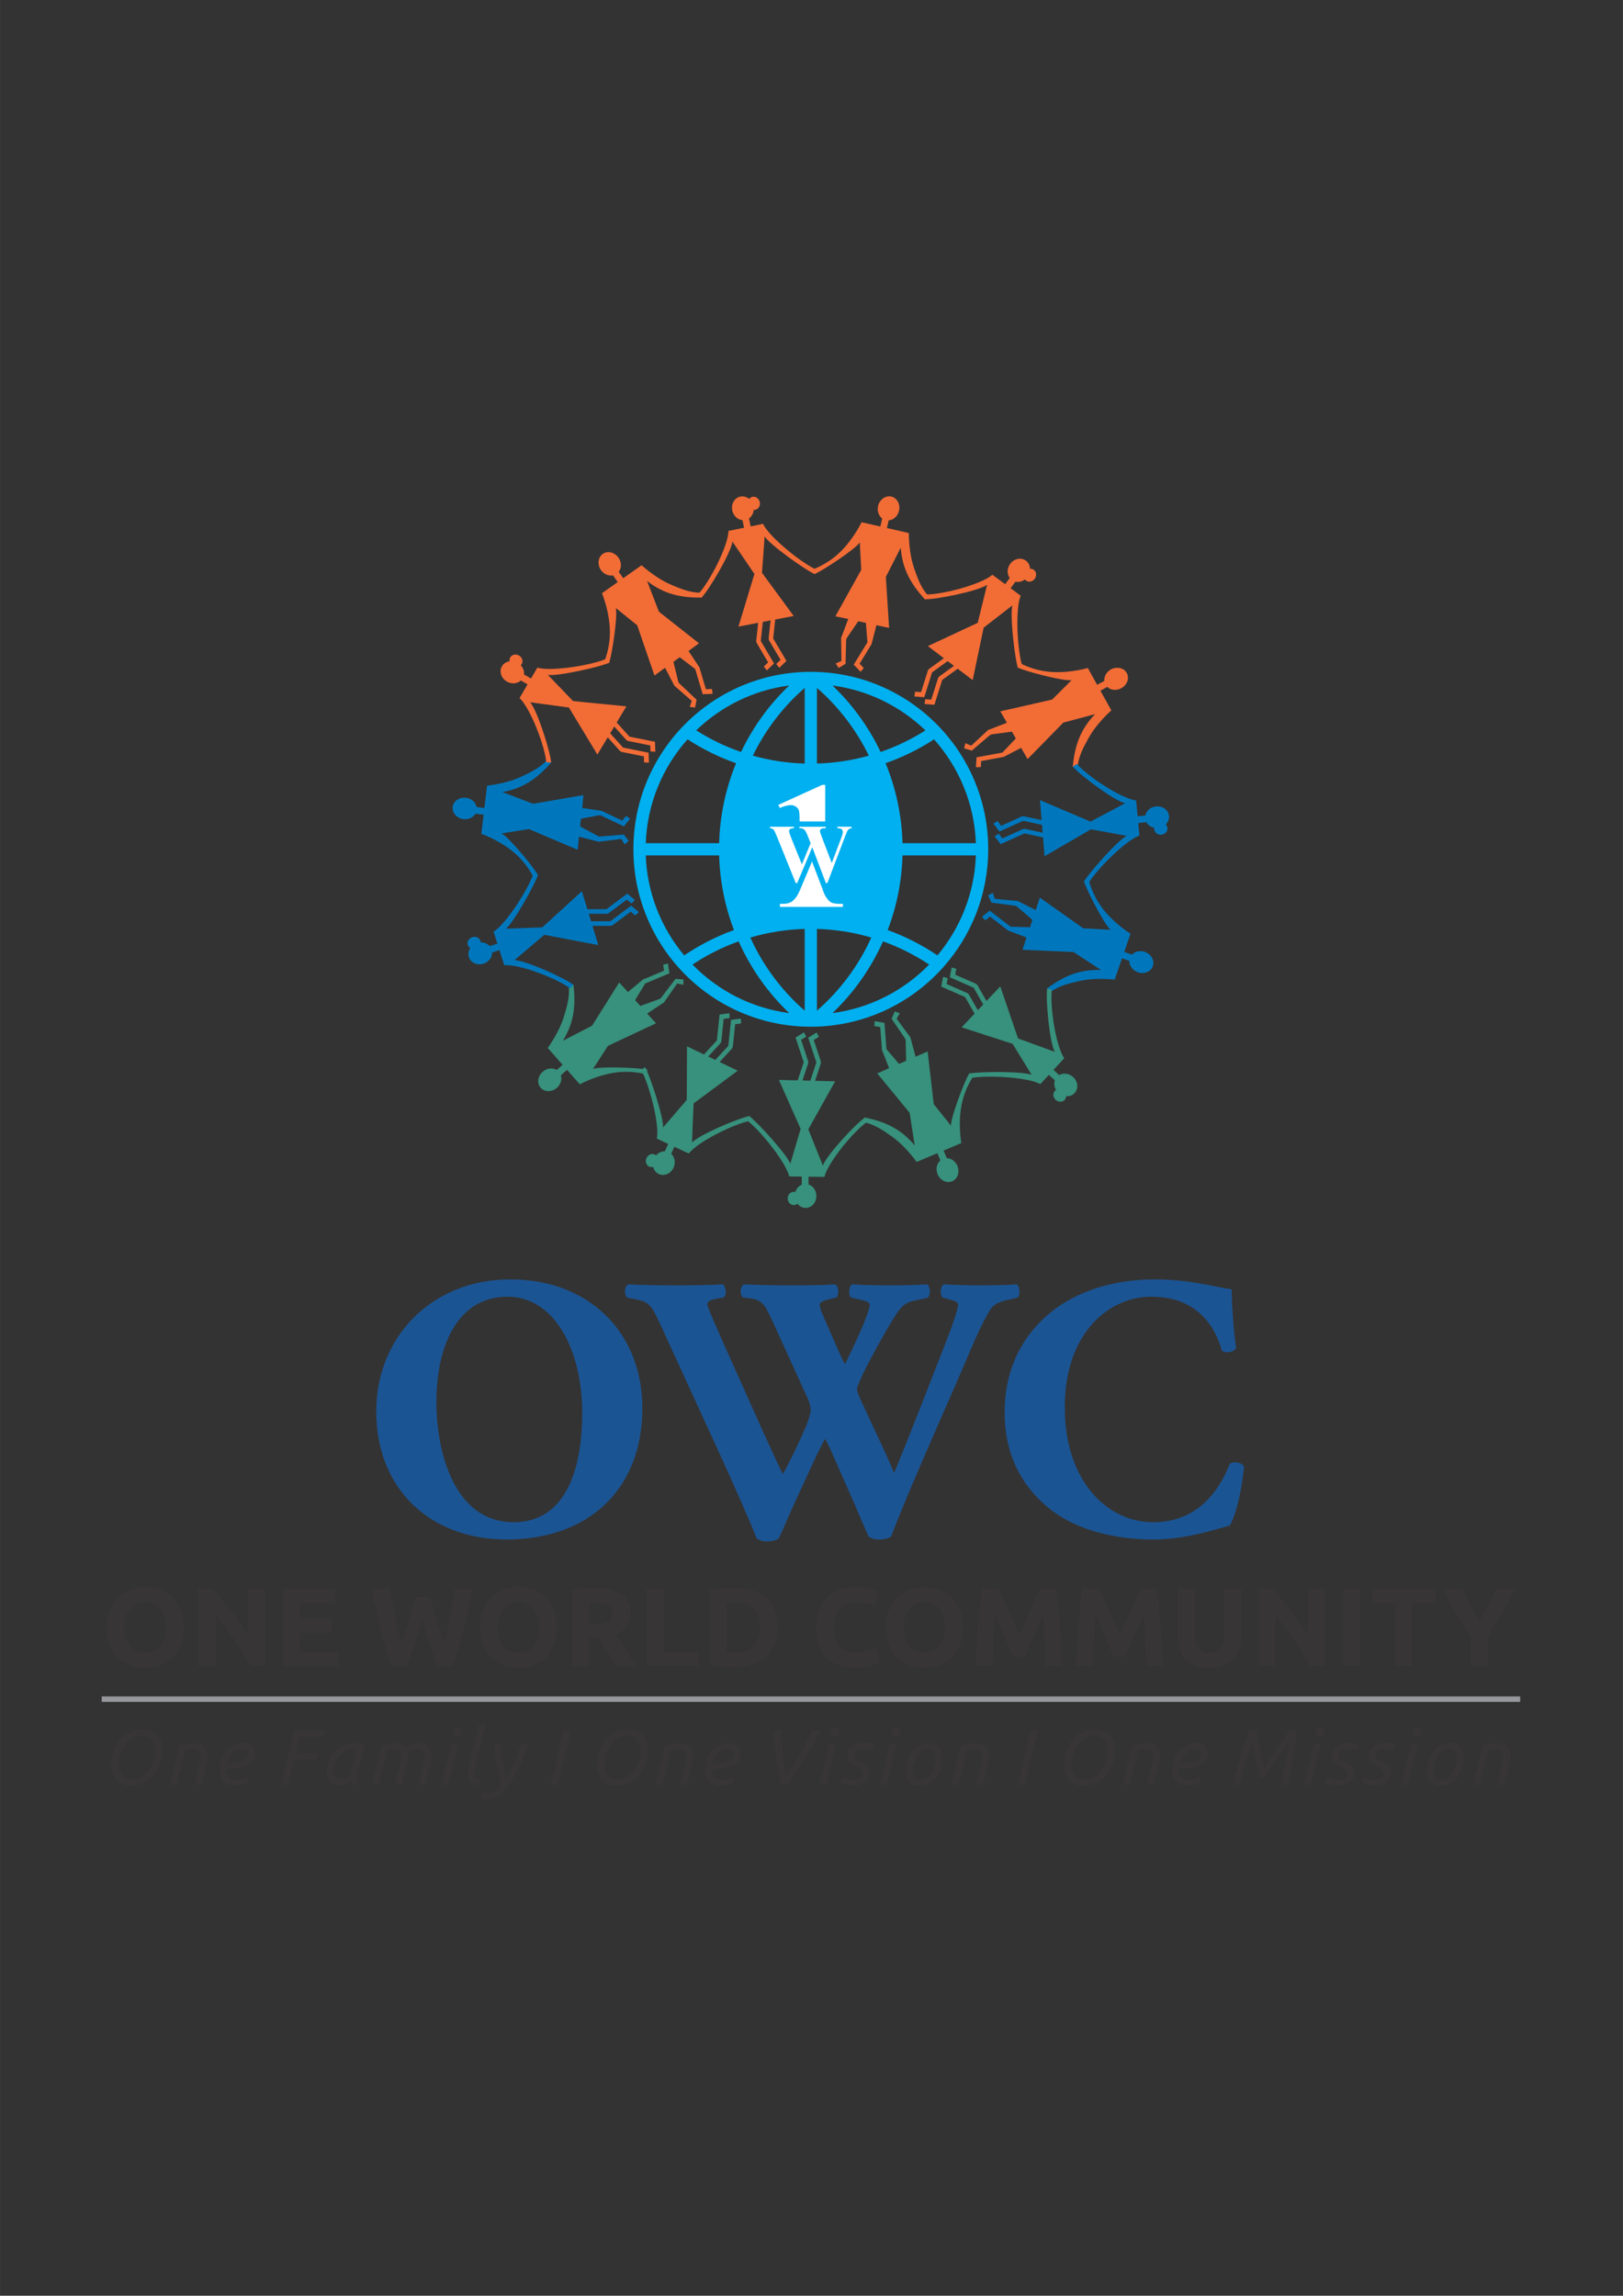 <?xml version="1.0" encoding="UTF-8"?>
<!DOCTYPE svg PUBLIC "-//W3C//DTD SVG 1.1//EN" "http://www.w3.org/Graphics/SVG/1.1/DTD/svg11.dtd">
<!-- Creator: CorelDRAW (Evaluation Version) -->
<svg xmlns="http://www.w3.org/2000/svg" xml:space="preserve" width="8.268in" height="11.693in" version="1.1" style="shape-rendering:geometricPrecision; text-rendering:geometricPrecision; image-rendering:optimizeQuality; fill-rule:evenodd; clip-rule:evenodd"
viewBox="0 0 82677.2 116929.1"
 xmlns:xlink="http://www.w3.org/1999/xlink"
 xmlns:xodm="http://www.corel.com/coreldraw/odm/2003">
 <rect x="0" y="0" width="82677.2" height="116929.1" fill="#333333" stroke="none"/>
 <defs>
  <style type="text/css">
   <![CDATA[
    .fil5 {fill:white}
    .fil2 {fill:#F26C36}
    .fil4 {fill:#37917C}
    .fil1 {fill:#00B0F0}
    .fil3 {fill:#0077BD}
    .fil6 {fill:white;fill-rule:nonzero}
    .fil8 {fill:#96989B;fill-rule:nonzero}
    .fil0 {fill:#373535;fill-rule:nonzero}
    .fil7 {fill:#1B5493;fill-rule:nonzero}
   ]]>
  </style>
 </defs>
 <g id="Layer_x0020_1">
  <g id="_304284912">
   <path class="fil0" d="M7271.8 88068c146.6,0 281.9,22 405.8,65.9 123.9,44 230.6,110 319.8,197.9 89.3,88 158.6,198 207.9,329.9 49.4,131.9 74,285.9 74,461.8 0,221.2 -33.9,441.1 -102,659.7 -67.9,218.5 -168.5,415.1 -301.8,589.7 -133.2,174.6 -299.8,316.5 -499.8,425.8 -199.8,109.2 -433.1,163.9 -699.6,163.9 -149.3,0 -285.2,-22 -407.9,-66 -122.5,-43.9 -228.5,-109.9 -317.8,-197.9 -89.2,-88 -158.5,-197.9 -207.9,-329.8 -49.3,-132 -74,-285.9 -74,-461.8 0,-218.6 33.3,-437.8 100,-657.6 66.6,-220 167.3,-417.2 301.8,-591.7 134.6,-174.6 301.9,-316.6 501.9,-425.8 199.8,-109.3 433.1,-163.9 699.6,-163.9zm-555.8 2558.7c178.7,0 339.9,-43.3 483.7,-130 143.9,-86.6 265.9,-199.3 365.9,-337.8 99.9,-138.6 176.6,-294.5 229.8,-467.7 53.4,-173.3 80,-346.5 80,-519.8 0,-237.1 -51.3,-424.4 -154,-561.7 -102.5,-137.2 -265.8,-205.8 -489.8,-205.8 -181.1,0 -343.1,43.2 -485.7,129.9 -142.6,86.6 -263.9,199.1 -363.8,337.8 -100,138.6 -176.6,294.6 -229.9,467.8 -53.4,173.2 -80,346.5 -80,519.7 0,237.2 51.3,424.4 154,561.7 102.5,137.3 265.8,205.9 489.6,205.9zm2306.1 275.8l-371.8 0 479.8 -1998.9c122.6,-37.3 255.2,-67.4 397.8,-90 142.6,-22.6 269.8,-34 381.8,-34 119.9,0 223.2,16.7 309.8,50 86.6,33.2 156.6,78.5 209.8,135.9 53.3,57.4 92.6,126.7 118,207.9 25.3,81.3 37.9,169.9 37.9,265.8 0,61.3 -5.2,126 -15.9,193.9 -10.7,68.1 -24,136.7 -39.9,206l-255.9 1063.4 -371.8 0 235.9 -983.5c18.7,-74.6 36.7,-150.6 53.9,-227.8 17.3,-77.4 25.9,-150.6 25.9,-220 0,-106.5 -29.3,-195.2 -88,-265.8 -58.6,-70.7 -167.9,-105.9 -327.8,-105.9 -66.6,0 -131.9,4 -195.9,12 -63.9,8.1 -117.3,18.7 -159.9,32l-423.9 1759.1zm2562 -1091.4c154.6,-5.4 295.9,-15.4 423.7,-30 127.9,-14.7 238.5,-40 331.9,-75.9 93.3,-36.1 165.9,-84.7 217.9,-146 52,-61.2 78,-141.2 78,-239.9 0,-23.9 -4.7,-49.3 -14,-75.9 -9.3,-26.7 -25.3,-51.3 -47.9,-74 -22.8,-22.6 -54.1,-41.3 -94,-56 -40,-14.7 -89.3,-22 -148,-22 -93.3,0 -180.6,19.9 -261.8,60 -81.4,40 -154,92.6 -217.9,158 -64,65.2 -118.6,141.2 -163.9,227.8 -45.4,86.6 -80,177.8 -104,273.9zm379.8 1143.4c-136,0 -253.2,-19.3 -351.9,-58 -98.7,-38.6 -181.3,-91.9 -247.9,-159.9 -66.7,-67.9 -115.9,-147.2 -147.9,-237.8 -32,-90.7 -48,-186.6 -48,-287.9 0,-186.6 28,-366.5 84,-539.7 56,-173.2 136,-326.5 239.9,-459.7 104,-133.3 230.6,-239.2 379.8,-317.8 149.2,-78.7 318.5,-118 507.8,-118 109.3,0 203.2,14 281.8,42 78.6,28 142.7,66 192,113.9 49.3,48 85.9,103.3 109.9,165.9 24,62.7 35.9,127.4 35.9,193.9 0,125.3 -22.6,231.2 -67.9,317.8 -45.3,86.7 -105.3,159.3 -179.9,217.9 -74.6,58.7 -161.9,104 -261.9,136 -100,32 -203.9,57.2 -311.9,75.9 -107.9,18.7 -217.2,31.3 -327.9,38 -110.6,6.7 -215.2,12.6 -313.7,18 -2.8,21.4 -4.1,38.7 -4.1,52 0,13.3 0,24 0,32 0,61.3 7.4,119.3 22,173.9 14.6,54.6 42,102.6 81.9,143.9 40,41.3 95.3,74 165.9,98 70.7,24 163.1,35.9 277.9,35.9 50.6,0 103.2,-4.6 157.8,-14 54.7,-9.3 106.6,-21.3 156,-36 49.3,-14.6 93.2,-29.3 131.9,-44 38.7,-14.6 66,-28.6 81.9,-42l32 315.9c-53.3,29.4 -139.3,60.7 -257.9,94 -118.6,33.2 -257.8,50 -417.7,50zm2342.1 -52l663.7 -2770.6 1619.2 0 -76 323.9 -1235.4 0 -203.9 847.6 1095.5 0 -76 315.8 -1091.4 0 -307.8 1283.3 -387.8 0zm3669.3 24c-13.3,-29.3 -26.7,-62 -40,-98 -13.3,-36 -24,-74 -32,-113.9 -58.6,53.3 -137.2,106.7 -235.9,159.9 -98.5,53.4 -219.8,80 -363.8,80 -117.2,0 -217.9,-18.7 -301.8,-56 -84,-37.3 -152.6,-89.3 -205.9,-155.9 -53.3,-66.7 -92.6,-145.3 -117.9,-235.9 -25.4,-90.7 -38,-190.6 -38,-299.8 0,-178.5 30,-353.2 90,-523.8 60,-170.6 149.9,-322.5 269.8,-455.7 120,-133.2 270.5,-241.1 451.8,-323.7 181.3,-82.7 393.1,-124 635.7,-124 72,0 155.9,8.1 251.9,24 95.9,16.1 178.5,42.7 247.8,80l-307.8 1255.4c-13.4,61.2 -24.7,119.9 -34,175.8 -9.3,56 -14,114.7 -14,175.9 0,61.3 5.4,123.3 15.9,185.9 10.7,62.6 29.3,130 56,201.9l-327.8 48zm-595.6 -287.9c111.9,0 207.9,-24 287.8,-71.9 80,-48 149.3,-104 207.9,-168 2.7,-45.3 7.4,-92.6 14,-141.9 6.7,-49.3 15.4,-99.2 25.9,-149.8l239.9 -991.5c-13.3,-5.4 -35.3,-9.3 -65.9,-12 -30.7,-2.6 -58,-4 -81.9,-4 -152,0 -289.3,29.4 -411.9,88 -122.6,58.6 -227.2,136.5 -313.8,233.8 -86.6,97.3 -153.3,210.6 -200,339.9 -46.7,129.2 -70,264.4 -70,405.8 0,55.9 5.4,112.6 16,169.9 10.7,57.2 30,107.9 58,151.9 28,43.9 65.3,79.9 112,107.9 46.7,28 107.3,42 181.9,42zm3973.1 -1859.1c117.3,0 216.5,18 297.9,54 81.3,36 146.6,84.6 195.8,145.9 49.3,61.3 84.7,132.6 105.9,213.9 21.3,81.3 32,167.2 32,257.8 0,58.6 -4.6,121.9 -14,189.9 -9.3,68 -22,133.9 -38,197.9l-255.8 1063.4 -371.8 0 235.8 -983.5c13.4,-61.2 28.7,-130 46,-205.9 17.4,-76 26.1,-151.2 26.1,-225.9 0,-50.6 -6.1,-99.9 -18,-148 -12,-48 -32,-89.3 -60,-123.9 -28,-34.7 -67.4,-62.7 -118,-84 -50.6,-21.3 -113.2,-32 -187.9,-32 -85.2,0 -168,16.6 -247.8,50 -80,33.3 -146.6,67.4 -199.9,102 5.4,37.3 10,74 14,109.9 4,36 6,71.3 6,105.9 0,61.3 -4.6,123.3 -14,185.9 -9.3,62.6 -20.7,124.6 -34,185.9l-255.8 1063.4 -371.9 0 235.9 -983.5c13.3,-61.2 28,-130.5 44.1,-207.9 15.9,-77.2 23.9,-154.5 23.9,-231.8 0,-50.6 -5.2,-99.3 -15.9,-146 -10.7,-46.7 -28.7,-87.3 -53.9,-121.9 -25.4,-34.7 -59.4,-62 -102,-82 -42.7,-20 -97.3,-30 -164,-30 -66.6,0 -131.2,4 -193.9,12 -62.6,8.1 -115.3,18.7 -157.8,32l-423.9 1759.1 -371.8 0 479.8 -1998.9c120,-37.3 251.3,-67.4 393.9,-90 142.6,-22.6 269.8,-34 381.8,-34 112,0 206.5,19.3 283.8,58 77.4,38.5 138.6,89.9 183.9,153.8 26.7,-18.7 63.4,-39.9 110,-63.9 46.5,-23.9 99.9,-46.7 159.9,-68 60,-21.3 125.3,-39.9 195.8,-56 70.7,-15.9 143.3,-24 217.9,-24zm1494.4 2122.9l-371.8 0 499.8 -2078.9 371.8 0 -499.8 2078.9zm431.9 -2454.8c-61.3,0 -112.6,-18.7 -153.9,-56 -41.3,-37.2 -61.9,-89.2 -61.9,-155.9 0,-85.2 26.7,-152.6 79.9,-201.9 53.4,-49.3 113.3,-74 179.9,-74 61.3,0 113.3,19.3 155.9,58 42.7,38.6 64.1,92.5 64.1,161.8 0,80 -28,144.6 -84,193.9 -56,49.4 -115.9,74 -179.9,74zm966.8 1539.3c-13.4,58.6 -26.7,115.9 -40,171.9 -13.3,56 -19.9,109.3 -19.9,160 0,90.6 22,162.5 65.9,215.9 44.1,53.2 126,86.6 245.9,99.9l-84 303.9c-109.3,-2.6 -201.9,-19.4 -277.9,-50 -75.9,-30.6 -137.2,-71.3 -183.9,-122 -46.7,-50.6 -80.6,-110.6 -102,-179.9 -21.3,-69.2 -32,-145.2 -32,-227.8 0,-61.3 5.4,-125.3 16.1,-191.9 10.7,-66.7 25.2,-136 43.9,-207.9l503.8 -2095 387.8 -63.9 -523.7 2186.9zm1538.4 579.7c101.3,-159.9 193.2,-325.9 275.9,-497.8 82.6,-171.9 155.2,-336.5 217.8,-493.7 62.7,-157.2 115.3,-301.9 158,-433.8 42.7,-131.9 73.3,-237.8 92,-317.8l387.8 0c-29.4,101.3 -70.7,227.2 -123.9,377.8 -53.3,150.6 -118,313.2 -193.9,487.7 -76,174.6 -161.3,353.2 -255.9,535.7 -94.6,182.5 -197.9,357.8 -309.8,525.7 -85.4,125.3 -170.6,243.2 -255.9,353.8 -85.2,110.6 -176.6,206.5 -273.9,287.9 -97.2,81.2 -204.5,145.2 -321.8,191.9 -117.2,46.7 -249.2,70 -395.7,70 -74.6,0 -144,-9.3 -207.9,-28 -63.9,-18.7 -110.6,-38.7 -139.8,-60l127.9 -303.8c26.6,21.3 62.6,39.3 107.9,53.9 45.4,14.7 96,22 151.9,22 154.6,0 285.9,-37.2 393.9,-111.9 108,-74.6 210,-173.3 305.9,-295.9 -98.7,-322.5 -179.2,-662.3 -241.9,-1019.4 -62.6,-357.2 -100.6,-719.6 -113.9,-1087.4l379.8 0c2.6,120 9.3,251.1 19.9,393.7 10.7,142.7 26.1,290.5 46,443.8 20,153.3 44,307.2 72,461.8 28,154.6 60.6,302.5 97.9,443.8zm2917.9 -2434.8l387.7 0 -663.5 2770.6 -387.8 0 663.7 -2770.6zm3305.5 -63.9c146.6,0 281.9,22 405.8,65.9 123.9,44 230.6,110 319.8,197.9 89.3,88 158.6,198 207.9,329.9 49.4,131.9 74,285.9 74,461.8 0,221.2 -33.9,441.1 -102,659.7 -67.9,218.5 -168.5,415.1 -301.8,589.7 -133.2,174.6 -299.8,316.5 -499.8,425.8 -199.8,109.2 -433.1,163.9 -699.6,163.9 -149.3,0 -285.2,-22 -407.9,-66 -122.5,-43.9 -228.5,-109.9 -317.8,-197.9 -89.2,-88 -158.5,-197.9 -207.9,-329.8 -49.3,-132 -74,-285.9 -74,-461.8 0,-218.6 33.3,-437.8 100,-657.6 66.6,-220 167.3,-417.2 301.8,-591.7 134.6,-174.6 301.9,-316.6 501.9,-425.8 199.8,-109.3 433.1,-163.9 699.6,-163.9zm-555.8 2558.7c178.7,0 339.9,-43.3 483.7,-130 143.9,-86.6 265.9,-199.3 365.9,-337.8 99.9,-138.6 176.6,-294.5 229.8,-467.7 53.4,-173.3 80,-346.5 80,-519.8 0,-237.1 -51.3,-424.4 -154,-561.7 -102.5,-137.2 -265.8,-205.8 -489.8,-205.8 -181.1,0 -343.1,43.2 -485.7,129.9 -142.6,86.6 -263.9,199.1 -363.8,337.8 -100,138.6 -176.6,294.6 -229.9,467.8 -53.4,173.2 -80,346.5 -80,519.7 0,237.2 51.3,424.4 154,561.7 102.5,137.3 265.8,205.9 489.6,205.9zm2306.1 275.8l-371.8 0 479.8 -1998.9c122.6,-37.3 255.2,-67.4 397.8,-90 142.6,-22.6 269.8,-34 381.8,-34 119.9,0 223.2,16.7 309.8,50 86.6,33.2 156.6,78.5 209.8,135.9 53.4,57.4 92.6,126.7 118,207.9 25.3,81.3 37.9,169.9 37.9,265.8 0,61.3 -5.2,126 -15.9,193.9 -10.7,68.1 -24,136.7 -39.9,206l-255.9 1063.4 -371.8 0 235.9 -983.5c18.7,-74.6 36.7,-150.6 53.9,-227.8 17.3,-77.4 25.9,-150.6 25.9,-220 0,-106.5 -29.3,-195.2 -88,-265.8 -58.6,-70.7 -167.9,-105.9 -327.8,-105.9 -66.6,0 -131.9,4 -195.9,12 -63.9,8.1 -117.3,18.7 -159.9,32l-423.9 1759.1zm2562 -1091.4c154.6,-5.4 295.9,-15.4 423.7,-30 127.9,-14.7 238.5,-40 331.9,-75.9 93.3,-36.1 165.9,-84.7 217.9,-146 52,-61.2 78,-141.2 78,-239.9 0,-23.9 -4.7,-49.3 -14,-75.9 -9.3,-26.7 -25.3,-51.3 -47.9,-74 -22.8,-22.6 -54.1,-41.3 -94,-56 -40,-14.7 -89.3,-22 -148,-22 -93.3,0 -180.6,19.9 -261.8,60 -81.4,40 -154,92.6 -217.9,158 -64,65.2 -118.6,141.2 -163.9,227.8 -45.4,86.6 -80,177.8 -104,273.9zm379.8 1143.4c-136,0 -253.2,-19.3 -351.9,-58 -98.7,-38.6 -181.3,-91.9 -247.9,-159.9 -66.7,-67.9 -115.9,-147.2 -147.9,-237.8 -32,-90.7 -48,-186.6 -48,-287.9 0,-186.6 28,-366.5 84,-539.7 56,-173.2 136,-326.5 239.9,-459.7 104,-133.3 230.6,-239.2 379.8,-317.8 149.2,-78.7 318.5,-118 507.8,-118 109.3,0 203.2,14 281.8,42 78.6,28 142.7,66 192,113.9 49.3,48 85.9,103.3 109.9,165.9 24,62.7 35.9,127.4 35.9,193.9 0,125.3 -22.6,231.2 -67.9,317.8 -45.3,86.7 -105.3,159.3 -179.9,217.9 -74.6,58.7 -161.9,104 -261.9,136 -100,32 -203.9,57.2 -311.9,75.9 -107.9,18.7 -217.2,31.3 -327.8,38 -110.6,6.7 -215.2,12.6 -313.7,18 -2.8,21.4 -4.1,38.7 -4.1,52 0,13.3 0,24 0,32 0,61.3 7.4,119.3 22,173.9 14.6,54.6 42,102.6 81.9,143.9 40,41.3 95.3,74 165.9,98 70.7,24 163.1,35.9 277.9,35.9 50.6,0 103.2,-4.6 157.8,-14 54.7,-9.3 106.6,-21.3 156,-36 49.3,-14.6 93.2,-29.3 131.9,-44 38.7,-14.6 66,-28.6 81.9,-42l32 315.9c-53.3,29.4 -139.3,60.7 -257.9,94 -118.6,33.2 -257.8,50 -417.7,50zm3341.6 -511.7c112,-160 225.9,-331.8 341.8,-515.7 116,-184 231.9,-375.2 347.8,-573.7 116,-198.6 229.3,-400.4 339.9,-605.7 110.6,-205.2 216.5,-410.4 317.8,-615.6l427.8 0c-146.6,277.2 -289.8,540.4 -429.8,789.6 -139.9,249.2 -278.5,487.7 -415.8,715.5 -137.2,228 -274.4,446.5 -411.7,655.7 -137.2,209.3 -277.9,412.5 -421.9,609.7l-379.7 0c-40,-199.9 -77.4,-401.8 -112,-605.7 -34.7,-203.8 -66.7,-417.8 -95.9,-641.6 -29.3,-223.9 -58,-460.5 -86,-709.7 -28,-249.2 -55.3,-520.4 -81.9,-813.5l399.8 0c42.7,474.4 83.3,899.6 122,1275.3 38.7,375.9 84.7,721 138,1035.5zm2062.2 459.7l-371.8 0 499.8 -2078.9 371.8 0 -499.8 2078.9zm431.9 -2454.8c-61.3,0 -112.6,-18.7 -154,-56 -41.3,-37.2 -61.9,-89.2 -61.9,-155.9 0,-85.2 26.6,-152.6 79.9,-201.9 53.4,-49.3 113.3,-74 179.9,-74 61.3,0 113.3,19.3 155.9,58 42.6,38.6 64.1,92.5 64.1,161.8 0,80 -28,144.6 -84,193.9 -56,49.4 -116,74 -179.9,74zm930.7 2194.9c56,0 112.7,-5.2 170,-15.9 57.2,-10.7 107.9,-28 151.9,-52 43.9,-24 79.9,-56.7 107.9,-98 28,-41.3 42,-92.6 42,-153.9 0,-40.1 -6.6,-75.4 -20,-105.9 -13.3,-30.7 -34.6,-59.3 -63.9,-86 -29.3,-26.7 -65.9,-52.6 -109.9,-78 -43.9,-25.3 -96.6,-53.9 -158,-85.9 -61.2,-29.4 -117.2,-58.6 -167.8,-88 -50.7,-29.3 -95.4,-63.9 -133.9,-104 -38.7,-40 -68.6,-87.3 -90,-141.9 -21.3,-54.6 -32,-120.6 -32,-197.9 0,-199.8 72,-360.5 215.9,-481.7 143.9,-121.3 353.2,-182 627.7,-182 128,0 240.6,12.6 337.9,38 97.3,25.2 164.6,48.6 201.9,70l-139.9 303.9c-37.3,-21.4 -97.3,-44.1 -179.9,-68 -82.6,-24 -174.6,-36.1 -276,-36.1 -50.6,0 -101.3,5.4 -151.9,16 -50.6,10.7 -96.6,28.7 -137.9,53.9 -41.3,25.4 -74.6,58.6 -99.9,100 -25.3,41.3 -38,91.3 -38,149.9 0,71.9 28,131.3 84,177.8 56,46.7 140,95.4 251.8,146 69.3,32 131.3,64.6 185.9,98 54.6,33.2 101.3,70.6 140,111.9 38.6,41.3 68,90 88,146 19.9,55.9 29.9,122.6 29.9,199.8 0,112 -21.3,210.6 -63.9,295.9 -42.7,85.4 -102,155.9 -177.9,211.9 -76,56 -165.9,98 -269.9,126 -103.9,28 -217.2,42 -339.8,42 -90.6,0 -172.6,-6 -245.9,-18 -73.3,-12.1 -137.2,-26.1 -191.9,-42 -54.6,-16 -100,-32.6 -136,-50 -35.9,-17.4 -63.3,-31.4 -81.9,-42l144 -303.9c18.7,10.6 44.6,23.9 78,40 33.3,15.9 73.3,32 119.9,47.9 46.7,16 98,29.3 154,40 55.9,10.7 114.6,15.9 175.8,15.9zm1718.4 259.9l-371.8 0 499.8 -2078.9 371.8 0 -499.8 2078.9zm431.9 -2454.8c-61.3,0 -112.6,-18.7 -154,-56 -41.3,-37.2 -61.9,-89.2 -61.9,-155.9 0,-85.2 26.6,-152.6 79.9,-201.9 53.4,-49.3 113.3,-74 179.9,-74 61.3,0 113.3,19.3 155.9,58 42.6,38.6 64.1,92.5 64.1,161.8 0,80 -28,144.6 -84,193.9 -56,49.4 -116,74 -179.9,74zm1206.7 2506.8c-218.6,0 -389.9,-64.6 -513.8,-193.9 -123.9,-129.3 -185.9,-307.2 -185.9,-533.7 0,-154.6 22,-317.2 66,-487.8 43.9,-170.6 113.9,-327.8 209.8,-471.7 96,-144 220,-262.6 371.9,-355.9 151.9,-93.3 335.8,-140 551.7,-140 218.6,0 389.9,64.6 513.8,193.9 123.9,129.3 185.8,307.2 185.8,533.7 0,154.6 -22,317.3 -65.9,487.8 -44.1,170.6 -114,327.8 -210,471.7 -95.9,143.9 -219.8,262.5 -371.8,355.8 -151.9,93.3 -335.8,140 -551.7,140zm63.9 -315.9c119.9,0 227.1,-34.6 321.8,-103.9 94.6,-69.3 174.6,-158 239.9,-265.9 65.3,-107.9 115.3,-227.1 149.9,-357.8 34.7,-130.7 52,-257.2 52,-379.9 0,-135.9 -29.3,-243.9 -88,-323.7 -58.6,-80 -159.9,-119.9 -303.8,-119.9 -120,0 -227.2,34.6 -321.8,103.9 -94.7,69.3 -174.6,158 -239.9,265.8 -65.3,108 -115.3,227.2 -150,357.9 -34.6,130.6 -51.9,257.2 -51.9,379.7 0,136 29.3,244 88,323.9 58.6,80 159.9,120 303.8,120zm1950.2 263.9l-371.8 0 479.8 -1998.9c122.6,-37.3 255.2,-67.4 397.8,-90 142.6,-22.6 269.8,-34 381.8,-34 120,0 223.3,16.7 309.9,50 86.6,33.2 156.6,78.5 209.8,135.9 53.3,57.4 92.6,126.7 118,207.9 25.3,81.3 37.9,169.9 37.9,265.8 0,61.3 -5.2,126 -15.9,193.9 -10.7,68.1 -24,136.7 -40,206l-255.9 1063.4 -371.8 0 235.9 -983.5c18.7,-74.6 36.6,-150.6 53.9,-227.8 17.3,-77.4 25.9,-150.6 25.9,-220 0,-106.5 -29.3,-195.2 -88,-265.8 -58.6,-70.7 -167.8,-105.9 -327.8,-105.9 -66.6,0 -131.9,4 -195.8,12 -63.9,8.1 -117.3,18.7 -159.9,32l-423.9 1759.1zm3657.5 -2770.6l387.8 0 -663.6 2770.6 -387.8 0 663.7 -2770.6zm3305.6 -63.9c146.6,0 281.9,22 405.8,65.9 123.9,44 230.5,110 319.8,197.9 89.3,88 158.6,198 207.9,329.9 49.4,131.9 74,285.9 74,461.8 0,221.2 -33.9,441.1 -102,659.7 -67.9,218.5 -168.5,415.1 -301.8,589.7 -133.3,174.6 -299.8,316.5 -499.8,425.8 -199.8,109.2 -433.1,163.9 -699.6,163.9 -149.3,0 -285.2,-22 -407.8,-66 -122.6,-43.9 -228.5,-109.9 -317.8,-197.9 -89.2,-88 -158.5,-197.9 -207.9,-329.8 -49.3,-132 -74,-285.9 -74,-461.8 0,-218.6 33.3,-437.8 100,-657.6 66.5,-220 167.2,-417.2 301.8,-591.7 134.6,-174.6 301.9,-316.6 501.8,-425.8 199.8,-109.3 433.1,-163.9 699.6,-163.9zm-555.7 2558.7c178.7,0 339.9,-43.3 483.7,-130 143.9,-86.6 265.9,-199.3 365.8,-337.8 99.9,-138.6 176.6,-294.5 229.9,-467.7 53.4,-173.3 80,-346.5 80,-519.8 0,-237.1 -51.3,-424.4 -154,-561.7 -102.5,-137.2 -265.8,-205.8 -489.8,-205.8 -181.1,0 -343.1,43.2 -485.7,129.9 -142.6,86.6 -263.9,199.1 -363.8,337.8 -100,138.6 -176.6,294.6 -229.8,467.8 -53.4,173.2 -80,346.5 -80,519.7 0,237.2 51.3,424.4 154,561.7 102.5,137.3 265.8,205.9 489.6,205.9zm2306 275.8l-371.7 0 479.7 -1998.9c122.6,-37.3 255.2,-67.4 397.8,-90 142.6,-22.6 269.8,-34 381.8,-34 120,0 223.3,16.7 309.9,50 86.6,33.2 156.6,78.5 209.8,135.9 53.3,57.4 92.6,126.7 118,207.9 25.3,81.3 37.9,169.9 37.9,265.8 0,61.3 -5.2,126 -15.9,193.9 -10.7,68.1 -24,136.7 -40,206l-255.9 1063.4 -371.8 0 235.9 -983.5c18.7,-74.6 36.6,-150.6 53.9,-227.8 17.3,-77.4 25.9,-150.6 25.9,-220 0,-106.5 -29.3,-195.2 -88,-265.8 -58.6,-70.7 -167.9,-105.9 -327.9,-105.9 -66.5,0 -131.9,4 -195.8,12 -63.9,8.1 -117.3,18.7 -159.9,32l-423.9 1759.1zm2562 -1091.4c154.6,-5.4 295.9,-15.4 423.8,-30 127.9,-14.7 238.5,-40 331.8,-75.9 93.3,-36.1 165.9,-84.7 218,-146 52,-61.2 77.9,-141.2 77.9,-239.9 0,-23.9 -4.6,-49.3 -14,-75.9 -9.3,-26.7 -25.3,-51.3 -47.9,-74 -22.8,-22.6 -54.1,-41.3 -94,-56 -40,-14.7 -89.3,-22 -148,-22 -93.3,0 -180.6,19.9 -261.9,60 -81.3,40 -153.9,92.6 -217.9,158 -63.9,65.2 -118.5,141.2 -163.9,227.8 -45.4,86.6 -80,177.8 -104,273.9zm379.8 1143.4c-136,0 -253.2,-19.3 -351.9,-58 -98.7,-38.6 -181.3,-91.9 -247.8,-159.9 -66.7,-67.9 -115.9,-147.2 -147.9,-237.8 -32,-90.7 -48,-186.6 -48,-287.9 0,-186.6 28,-366.5 84,-539.7 56,-173.2 136,-326.5 239.9,-459.7 104,-133.3 230.6,-239.2 379.8,-317.8 149.2,-78.7 318.5,-118 507.8,-118 109.3,0 203.2,14 281.7,42 78.7,28 142.7,66 192,113.9 49.3,48 85.9,103.3 109.9,165.9 24,62.7 35.9,127.4 35.9,193.9 0,125.3 -22.6,231.2 -68,317.8 -45.3,86.7 -105.2,159.3 -179.9,217.9 -74.6,58.7 -161.9,104 -261.9,136 -100,32 -203.9,57.2 -311.9,75.9 -107.9,18.7 -217.2,31.3 -327.8,38 -110.6,6.7 -215.2,12.6 -313.7,18 -2.8,21.4 -4.1,38.7 -4.1,52 0,13.3 0,24 0,32 0,61.3 7.4,119.3 22.1,173.9 14.6,54.6 42,102.6 81.9,143.9 40,41.3 95.3,74 165.9,98 70.7,24 163.2,35.9 277.9,35.9 50.6,0 103.2,-4.6 157.8,-14 54.7,-9.3 106.6,-21.3 156,-36 49.3,-14.6 93.2,-29.3 131.9,-44 38.7,-14.6 66,-28.6 81.9,-42l32 315.9c-53.3,29.4 -139.3,60.7 -257.9,94 -118.6,33.2 -257.9,50 -417.8,50z"/>
   <path class="fil0" d="M65641 88727.7c-42.7,58.6 -95.9,134.5 -159.9,227.8 -64,93.3 -133.3,195.9 -207.9,307.8 -74.6,112 -151.9,228.6 -231.9,349.9 -79.9,121.2 -157.2,238.5 -231.9,351.8 -74.5,113.3 -143.9,218.6 -207.8,315.9 -64.1,97.3 -115.9,176.6 -156,237.8l-311.8 0c-10.7,-63.9 -24.7,-144.5 -42,-241.8 -17.3,-97.3 -36.7,-202.6 -57.9,-315.9 -21.4,-113.2 -43.3,-230.5 -66,-351.9 -22.6,-121.2 -45.3,-237.8 -67.9,-349.8 -22.6,-111.9 -43.3,-213.8 -62,-305.7 -18.7,-91.9 -34.6,-167.3 -47.9,-225.9 -112,343.7 -221.2,698.2 -327.8,1063.4 -106.7,365.2 -210.7,735.6 -311.9,1111.4l-383.7 0c63.9,-239.8 131.2,-481.8 201.9,-725.6 70.6,-243.9 142.6,-483.7 215.9,-719.6 73.3,-235.8 146.6,-465.8 219.8,-689.6 73.3,-223.8 144.6,-435.8 213.9,-635.7l379.8 0c32.1,117.2 66,255.8 101.9,415.8 36.1,159.9 72,327.2 108,501.7 36,174.5 69.3,348.4 99.9,521.7 30.7,173.2 56.7,330.5 78,471.7 96,-143.9 202,-302.5 317.8,-475.7 115.9,-173.3 232.6,-347.2 349.9,-521.8 117.2,-174.5 231.1,-341.1 341.7,-499.8 110.6,-158.6 210,-296.6 298,-413.8l371.7 0c-45.3,450.4 -105.9,908.2 -181.8,1373.3 -76,465.1 -159.3,930.9 -249.9,1397.3l-387.8 0c80,-383.8 153.3,-756.3 219.8,-1117.4 66.7,-361.1 125.3,-713.6 175.9,-1057.4zm1150.7 2174.8l-371.8 0 499.8 -2078.9 371.8 0 -499.8 2078.9zm431.9 -2454.8c-61.3,0 -112.6,-18.7 -154,-56 -41.3,-37.2 -61.9,-89.2 -61.9,-155.9 0,-85.2 26.6,-152.6 79.9,-201.9 53.4,-49.3 113.3,-74 179.9,-74 61.3,0 113.3,19.3 155.9,58 42.6,38.6 64.1,92.5 64.1,161.8 0,80 -28,144.6 -84,193.9 -56,49.4 -116,74 -179.9,74zm930.7 2194.9c56,0 112.7,-5.2 170,-15.9 57.2,-10.7 107.9,-28 151.9,-52 43.9,-24 79.9,-56.7 107.9,-98 28,-41.3 42,-92.6 42,-153.9 0,-40.1 -6.6,-75.4 -20,-105.9 -13.3,-30.7 -34.6,-59.3 -63.9,-86 -29.3,-26.7 -65.9,-52.6 -109.9,-78 -43.9,-25.3 -96.6,-53.9 -158,-85.9 -61.2,-29.4 -117.2,-58.6 -167.8,-88 -50.7,-29.3 -95.4,-63.9 -133.9,-104 -38.7,-40 -68.6,-87.3 -90,-141.9 -21.3,-54.6 -32,-120.6 -32,-197.9 0,-199.8 72,-360.5 215.9,-481.7 144,-121.3 353.2,-182 627.7,-182 128,0 240.6,12.6 337.8,38 97.3,25.2 164.6,48.6 201.9,70l-139.9 303.9c-37.3,-21.4 -97.3,-44.1 -179.9,-68 -82.6,-24 -174.6,-36.1 -276,-36.1 -50.6,0 -101.3,5.4 -151.9,16 -50.6,10.7 -96.6,28.7 -137.9,53.9 -41.3,25.4 -74.6,58.6 -99.9,100 -25.3,41.3 -38,91.3 -38,149.9 0,71.9 28,131.3 84,177.8 56,46.7 140,95.4 251.8,146 69.3,32 131.3,64.6 185.9,98 54.6,33.2 101.3,70.6 140,111.9 38.6,41.3 68,90 88,146 19.9,55.9 30,122.6 30,199.8 0,112 -21.3,210.6 -64,295.9 -42.7,85.4 -102,155.9 -177.9,211.9 -76,56 -165.9,98 -269.9,126 -103.9,28 -217.2,42 -339.8,42 -90.6,0 -172.6,-6 -245.9,-18 -73.3,-12.1 -137.2,-26.1 -191.9,-42 -54.6,-16 -100,-32.6 -136,-50 -36,-17.4 -63.3,-31.4 -82,-42l144 -303.9c18.7,10.6 44.6,23.9 78,40 33.3,15.9 73.3,32 119.9,47.9 46.7,16 98,29.3 154,40 55.9,10.7 114.6,15.9 175.8,15.9zm1866.4 0c56,0 112.6,-5.2 170,-15.9 57.2,-10.7 107.9,-28 151.9,-52 43.9,-24 79.9,-56.7 107.9,-98 28,-41.3 42,-92.6 42,-153.9 0,-40.1 -6.6,-75.4 -20,-105.9 -13.3,-30.7 -34.6,-59.3 -63.9,-86 -29.3,-26.7 -65.9,-52.6 -109.9,-78 -43.9,-25.3 -96.6,-53.9 -158,-85.9 -61.2,-29.4 -117.2,-58.6 -167.8,-88 -50.6,-29.3 -95.4,-63.9 -133.9,-104 -38.7,-40 -68.6,-87.3 -90,-141.9 -21.3,-54.6 -32,-120.6 -32,-197.9 0,-199.8 72,-360.5 215.9,-481.7 144,-121.3 353.2,-182 627.7,-182 128,0 240.6,12.6 337.8,38 97.3,25.2 164.6,48.6 201.9,70l-139.9 303.9c-37.3,-21.4 -97.3,-44.1 -179.9,-68 -82.6,-24 -174.6,-36.1 -275.9,-36.1 -50.7,0 -101.3,5.4 -151.9,16 -50.6,10.7 -96.6,28.7 -137.9,53.9 -41.3,25.4 -74.5,58.6 -99.9,100 -25.3,41.3 -38,91.3 -38,149.9 0,71.9 28,131.3 84,177.8 56,46.7 140,95.4 251.8,146 69.3,32 131.3,64.6 185.9,98 54.6,33.2 101.3,70.6 140,111.9 38.6,41.3 68,90 88,146 19.9,55.9 30,122.6 30,199.8 0,112 -21.3,210.6 -64,295.9 -42.7,85.4 -102,155.9 -177.8,211.9 -76,56 -165.9,98 -269.9,126 -103.9,28 -217.2,42 -339.8,42 -90.6,0 -172.6,-6 -245.9,-18 -73.3,-12.1 -137.2,-26.1 -191.9,-42 -54.6,-16 -100,-32.6 -136,-50 -36,-17.4 -63.3,-31.4 -81.9,-42l143.9 -303.9c18.7,10.6 44.6,23.9 78,40 33.3,15.9 73.3,32 119.9,47.9 46.7,16 98,29.3 154,40 55.9,10.7 114.6,15.9 175.8,15.9zm1718.4 259.9l-371.8 0 499.8 -2078.9 371.8 0 -499.8 2078.9zm431.9 -2454.8c-61.3,0 -112.6,-18.7 -154,-56 -41.3,-37.2 -61.9,-89.2 -61.9,-155.9 0,-85.2 26.6,-152.6 79.9,-201.9 53.4,-49.3 113.3,-74 179.9,-74 61.3,0 113.3,19.3 155.9,58 42.7,38.6 64.1,92.5 64.1,161.8 0,80 -28,144.6 -84,193.9 -56,49.4 -115.9,74 -179.9,74zm1206.7 2506.8c-218.6,0 -389.9,-64.6 -513.8,-193.9 -123.9,-129.3 -185.9,-307.2 -185.9,-533.7 0,-154.6 22.1,-317.2 66,-487.8 43.9,-170.6 113.9,-327.8 209.8,-471.7 96.1,-144 220,-262.6 371.9,-355.9 151.9,-93.3 335.8,-140 551.7,-140 218.6,0 389.9,64.6 513.8,193.9 123.9,129.3 185.8,307.2 185.8,533.7 0,154.6 -21.9,317.3 -65.9,487.8 -44.1,170.6 -114,327.8 -210,471.7 -95.9,143.9 -219.8,262.5 -371.8,355.8 -151.9,93.3 -335.8,140 -551.7,140zm63.9 -315.9c120,0 227.1,-34.6 321.8,-103.9 94.6,-69.3 174.6,-158 239.9,-265.9 65.3,-107.9 115.3,-227.1 149.9,-357.8 34.7,-130.7 52,-257.2 52,-379.9 0,-135.9 -29.4,-243.9 -88,-323.7 -58.6,-80 -159.9,-119.9 -303.8,-119.9 -119.9,0 -227.2,34.6 -321.8,103.9 -94.7,69.3 -174.6,158 -239.9,265.8 -65.3,108 -115.3,227.2 -150,357.9 -34.6,130.6 -51.9,257.2 -51.9,379.7 0,136 29.2,244 88,323.9 58.6,80 159.9,120 303.8,120zm1950.2 263.9l-371.7 0 479.7 -1998.9c122.6,-37.3 255.3,-67.4 397.8,-90 142.6,-22.6 269.8,-34 381.8,-34 120,0 223.3,16.7 309.9,50 86.6,33.2 156.6,78.5 209.8,135.9 53.3,57.4 92.6,126.7 118,207.9 25.3,81.3 37.9,169.9 37.9,265.8 0,61.3 -5.2,126 -15.9,193.9 -10.7,68.1 -24,136.7 -40,206l-255.9 1063.4 -371.8 0 235.9 -983.5c18.7,-74.6 36.6,-150.6 53.9,-227.8 17.3,-77.4 25.9,-150.6 25.9,-220 0,-106.5 -29.3,-195.2 -88,-265.8 -58.6,-70.7 -167.9,-105.9 -327.9,-105.9 -66.5,0 -131.9,4 -195.8,12 -63.9,8.1 -117.3,18.7 -159.9,32l-423.9 1759.1z"/>
  </g>
  <g id="_451762576">
   <path class="fil1" d="M37674.6 47533.2c-1181.8,-2994.3 -1066.7,-5932.2 243.8,-8818.3 2630.1,630.7 4914.9,669.8 6786.4,0 1461,3509.7 1397,6432.8 40.6,8858.9 -2357,-798.3 -4713.7,-759.6 -7070.8,-40.6z"/>
   <path class="fil1" d="M47331.7 49127.2c-743.7,-494.3 -1533.5,-887.8 -2350.3,-1180.6 -607.2,1363.1 -1478.1,2606.7 -2575.7,3652.9 1921.5,-251.4 3638.9,-1151 4926,-2472.2zm-6339.3 2349.1l0 -4163.8c-934.1,26.7 -1865.4,173.2 -2769.8,439.8 638.7,1410.9 1577.3,2684.9 2769.8,3724zm0 -4787l623.3 0c1016,27.4 2029.1,189 3011.4,484.8 439.4,-1140.8 688.3,-2358.8 724,-3606l0 -623.3c-38.5,-1348.3 -326.3,-2662.4 -834.6,-3882 -939.3,272.3 -1913.9,424.7 -2900.8,449.8l-623.3 0.1c-986.9,-25.2 -1961.6,-177.7 -2901,-450 -508.3,1219.6 -796.1,2533.6 -834.6,3882l0 623.3c35.6,1247.2 284.6,2465.2 724,3606.1 982.4,-295.9 1995.6,-457.5 3011.6,-484.9zm0 -7800.1l0 -3852.7c-1115.4,971.9 -2008.7,2149.3 -2642.1,3451.9 857,240.9 1744.1,376.6 2642.1,400.9zm623.3 -3852.5l0 3852.5c897.9,-24.3 1785,-160 2641.9,-400.9 -633.3,-1302.6 -1526.5,-2479.7 -2641.9,-3451.6zm0 12275.8l0 4163.5c1192.6,-1039.1 2131.1,-2313 2769.7,-3723.8 -904.4,-266.5 -1835.7,-413 -2769.7,-439.6zm-243 4981l-2.2 0 -2.1 0.1c-19.6,0.5 -39.5,0.8 -59.3,0.8l-1 0 -0.2 0 -0.8 0 -1 0 -1 0 -1 0 -0.9 0 -0.8 0 -0.9 0 -0.9 0 -0.4 0 -0.5 0 -0.9 0c-16.8,0 -33.7,-0.2 -50.5,-0.7l-2.2 0 -2.2 -0.1 -2 0c-4962.9,-33.6 -8976.1,-4066.5 -8976.1,-9037.4 0,-4971.4 4014.4,-9005 8978.1,-9037.4l2.2 0 2.2 -0.1c17.7,-0.5 35.3,-0.6 53.1,-0.7l0.9 0 0.8 0 0.9 0 0.9 0 0.9 0 0.8 0c17.8,0 35.6,0.2 53.3,0.7l2.1 0.1 2 0c4963.9,32.4 8978,4066 8978,9037.4l-0.1 8.3c-4.7,2294.4 -863.5,4388.2 -2275.2,5980.6 -17,26.1 -37.7,49.3 -61.1,68.9 -1639.3,1812 -4002.1,2957 -6633,2979.5zm-1170.2 -694.1c-1097.6,-1046.2 -1968.6,-2289.8 -2575.8,-3652.8 -816.8,292.8 -1606.5,686.2 -2350.4,1180.6 1287,1321.1 3004.6,2220.9 4926.2,2472.2zm-5348.5 -2939.4c800.6,-541.3 1652.4,-971.2 2534.4,-1290 -459.7,-1203.2 -719.3,-2487.2 -754.8,-3802l-3738.1 0c70.6,1935.6 794.6,3704.4 1958.5,5092zm-1958.5 -5715.3l3738.1 0c38.1,-1413.7 335.4,-2792 862,-4072.5 -865.8,-303 -1696.1,-710.2 -2471.9,-1215.8 -1262.8,1415.4 -2054.4,3260.1 -2128.3,5288.3zm2568.5 -5746.1c719.2,457.4 1486.5,826.2 2285.3,1101.7 599.5,-1259.1 1427.4,-2409.2 2453.2,-3386.9 -1829.6,239.3 -3474.4,1066.2 -4738.5,2285.2zm6943.1 -2283.8c1025.2,977.3 1852.6,2127.1 2451.9,3385.5 797.4,-275 1563.6,-643.2 2281.8,-1099.4 -1263.3,-1218 -2906,-2045 -4733.7,-2286.1zm5173.9 2743.7c-774.8,504.6 -1603.9,911.1 -2468.5,1213.7 526.7,1280.5 824.1,2658.8 862.3,4072.5l3737.4 0c-76,-2027.3 -868.1,-3871.3 -2131.2,-5286.1zm2131.5 5909.5l-3737.8 0c-35.6,1314.7 -295.2,2598.7 -755,3802 882.1,318.7 1733.9,748.7 2534.4,1289.9 1163.9,-1387.7 1887.8,-3156.3 1958.4,-5091.9z"/>
   <g>
    <g>
     <g>
      <path class="fil2" d="M32962.9 29591.5l602.8 1564.1 2041.4 1609.9 -532.6 390.4 501.1 753.5 50 72.3 335.1 1122.4 305.3 -13.6 37 246.8 -505.6 22.6 -383.5 -1284.7 -786.5 -600.4 -322.8 233.5 251.3 1028.5 50 72.3 879.5 830.9 -76.7 398.8 -270.3 -35.6 99.1 -307.6 -884.1 -769.7 -473.8 -914.4 -540.7 395.2 -879 -2557.8 -1091.6 -882c112,372 -193.5,2379.8 -329.2,2755.4l-222.1 -110c195.2,-540.4 273.7,-1075.5 247.3,-1618.7 -26.3,-540.7 -169.8,-1192.6 -392.3,-1766.5l-8.6 -12.3 803.6 -566.9 -239.8 -343c-162.3,32.7 -340.3,-14.6 -482.6,-129.6 -93.9,-72.7 -263.7,-253.7 -254.1,-552.1 7.6,-163.9 81.1,-315.8 215.2,-410.5 246.6,-174 604.8,-88.4 800.3,191.2 163.1,233.3 161.1,527.8 12.8,720l228.2 326.5 937.5 -661.3 3 4.2c463.2,408.1 1006.9,782.5 1507.1,992.1 499.6,209.4 959.3,407.3 1531.4,406.4l27.7 247.2c-1053,1.9 -1900.7,-155.5 -2790.9,-847.4z"/>
      <path class="fil2" d="M37309.9 27584.2l1120.9 1650.2 -814.3 2680 1005 -193.1 -99.6 932.7 18.4 84.9 590.3 999.3 -221 211.4 155.2 193.3 365.9 -350 -675.7 -1143.8 103.9 -973.4 394.1 -75.7 -98.8 924.9 18.4 84.9 590.3 999.3 -221 211.4 155.2 193.3 365.9 -350 -675.7 -1143.8 103.1 -965.6 941.6 -180.9 -1615.4 -2200.9 135.4 -1849.3c235.7,401.3 2102.6,1730.6 2568.3,1926.7l73 -234.7c-701.6,-295.6 -2386.1,-1635.9 -2718.4,-2319.3l-3.1 -14.5 -630.9 128.8 -85.5 -404.6c136.1,-95.2 224.5,-255.7 238.6,-436.1 26.6,2.4 53.7,1.1 80.8,-4.4 164.8,-33.7 267.1,-208.7 228.5,-391.2 -38.6,-182.5 -203.3,-303 -368.1,-269.4 -70,14.3 -128.6,53.9 -170,108.9 -125.3,-105 -287.3,-154.5 -449.3,-121.5 -297.9,60.8 -482.8,377.4 -413.1,707.2 58.1,275.2 275.2,472.5 518.5,495l81.4 385.1 -792.6 161.9 1.1 5c-27.8,794.7 -986.4,2631.1 -1528.9,3196.4l162 186.7c388.6,-404.8 1513.5,-2311.9 1565.7,-2845.3z"/>
     </g>
     <g>
      <path class="fil2" d="M45887 27892.2l-761.1 1493.5 166 2594.5 -646.3 -135.4 -225.9 876.3 -20.4 85.5 -611.3 999.2 214.1 218.1 -158.9 192.5 -354.6 -361.1 699.8 -1143.6 -78.7 -986.4 -389.3 -84.2 -597.4 874.1 -20.4 85.5 -30.7 1209.5 -348 209.4 -154.2 -224.9 295 -131.8 -17.9 -1172.1 363.9 -963.5 -655.3 -138.2 1315.9 -2362.9 -73 -1401.5c-202,331.9 -1900,1445.9 -2270.2,1595.9l-66.6 -238.8c532.5,-215.8 983.1,-514.8 1369.7,-897.4 384.7,-380.7 774,-923.1 1052.3,-1472l3.4 -14.6 958.6 219.2 95 -407.6c-132.7,-98.9 -216.5,-263 -225.9,-445.7 -8.6,-118.5 12.7,-365.7 241.1,-558 127,-103.8 289.2,-150.7 449.2,-114.1 294.2,67.3 469.9,391.1 392.4,723.2 -64.6,277.2 -285.1,472.6 -527.2,490.6l-90.5 388 1118.4 255.7 -1.2 5c5.8,617.3 90.5,1272 268.7,1784.3 178,511.7 337.8,985.9 720.7,1411l-165.4 185.7c-704.9,-782.3 -1154.1,-1518.2 -1234.1,-2642.8z"/>
      <path class="fil2" d="M50284.7 29785.7l-479 1936.5 -2538.1 1184.6 815.1 618.8 -760.6 549 -50.9 70.4 -349.2 1106.9 -305 -23.2 -40.2 244.6 504.9 38.5 399.6 -1267 793.7 -573 319.5 242.6 -754.2 544.4 -50.9 70.4 -349.2 1106.9 -305 -23.2 -40.2 244.6 504.9 38.4 399.6 -1266.9 787.4 -568.4 763.6 579.8 558.4 -2672.3 1466.5 -1134.8c-141.1,443.5 117,2720.7 282.2,3198.3l223.4 -102.5c-248.7,-719.5 -376.9,-2868.3 -90.4,-3572.2l8.8 -12 -517.4 -383.4 244 -334c161.8,37.7 340.2,-3.8 483.9,-113.8 16,21.4 35.1,40.7 57.3,57.2 135.2,100.2 333.7,59.3 443.8,-91.3 110,-150.6 89.7,-353.7 -45.5,-453.9 -57.4,-42.5 -126,-59.6 -194.6,-53.7 -5.5,-163.4 -77,-317 -209.8,-415.5 -244.3,-181 -603.3,-107.1 -802.2,165.1 -165.9,227.1 -167.8,520.4 -22,716.5l-232.2 317.9 -650 -481.7 -3 4.1c-609.9,510.2 -2616.8,1023.8 -3399.8,997.8l-30.7 245.3c560.8,18.7 2731.4,-418.3 3163.1,-735.8z"/>
     </g>
     <path class="fil2" d="M55785.9 36373.5l-1619.8 431.5 -1819.6 1856.9 -331 -571.4 -803 417.4 -77.2 41.9 -1151.9 212.7 -19.2 305 -249.4 10.4 31.8 -505 1318.4 -243.4 681.4 -717.6 -197.5 -345.9 -1049.5 139.4 -77.2 41.9 -920.5 785.3 -388.3 -119 64.3 -264.9 295.2 131.5 860.2 -796.4 960 -372.9 -334.9 -580 2637.3 -599.5 994.1 -990.6c-381.9,71.5 -2345.3,-447.7 -2704.2,-623l133.2 -209.1c516.3,252 1039.9,387.5 1582.8,419.6 540.4,31.9 1203.9,-40.8 1798.4,-200.5l13.1 -7.2 477.4 859.7 366.8 -201.6c-15.1,-164.8 51.1,-336.7 180.7,-465.9 82.4,-85.6 280.6,-234.9 576.2,-193.4 162.1,25.2 305.4,114.5 385,258 146.5,263.9 23,610.9 -276,775.2 -249.4,137.1 -542.1,103.5 -717.3,-64.6l-349.1 191.9 556.9 1003 -4.5 2.5c-455.4,416.7 -886,917.2 -1148.1,1392 -261.8,474.3 -507.9,910 -568.4,1478.9l-248.7 1c111.1,-1047.1 358.6,-1873.1 1142,-2683.9z"/>
    </g>
    <path class="fil3" d="M57315.1 40910.8l-1760.9 937.4 -2577.1 -1097.1 84.1 1019.9 -916.7 -199.1 -86.4 9.2 -1056.9 479.7 -186.5 -242.4 -208.8 133.5 308.7 401.4 1209.7 -549.1 956.6 207.8 33 399.9 -909 -197.5 -86.4 9.2 -1056.9 479.7 -186.5 -242.4 -208.8 133.5 308.7 401.3 1209.7 -549.1 949 206.1 78.8 955.6 2361.5 -1369.9 1824.1 333.1c-424.3,191.3 -1946.3,1904.8 -2191.2,2346.7l225.5 97.8c369.2,-665.8 1882.4,-2196.8 2597.6,-2453.8l14.8 -1.5 -60.4 -641.1 411.5 -41.6c80,145.6 230.2,250.6 408,284.1 -5.2,26.2 -6.8,53.3 -4.2,80.9 15.7,167.5 178.8,287.9 364.4,269.2 185.6,-18.7 323.1,-169.6 307.4,-337 -6.7,-71.1 -39.9,-133.6 -90.1,-180.7 117.9,-113.3 184.5,-269.1 169,-433.7 -28.5,-302.7 -323.4,-520.5 -658.8,-486.6 -279.8,28.3 -499.3,222.8 -547.8,462.3l-391.7 39.6 -75.9 -805.4 -5.1 0.5c-787.1,-112.9 -2510,-1263 -3013.9,-1863.1l-203 141.1c360.7,429.8 2136.1,1752.9 2660.8,1862z"/>
    <path class="fil3" d="M56088.5 49405.4l-1403.2 -917 -2597.4 -113.4 204 -628 -847 -318.6 -82.8 -29.4 -927.8 -715 -239.8 189.5 -174.3 -178.7 397 -313.7 1061.9 818.4 989.1 27.6 125.5 -378.1 -805 -687.8 -82.8 -29.4 -1199.3 -160.3 -170.9 -368.4 240.1 -129.1 99.4 307.4 1167.2 108 918.9 465.2 207.8 -636.7 2208.1 1561.9 1401.3 77.9c-308.3,-236.5 -1233.7,-2044.2 -1343.1,-2428.3l244.5 -40.5c157.4,552.6 406.4,1032.7 745.3,1458 337.2,423.4 834.7,868.6 1350.6,1204.2l14.2 5 -320.8 929.6 395 138.2c112.6,-121.3 284.7,-187 467.4,-176.8 118.7,4.2 362.2,51.8 528.9,299.5 89.6,137.5 118.8,303.7 65.2,458.9 -98.5,285.3 -439.2,425.2 -761.2,312.5 -268.6,-94 -439.2,-334.1 -431.2,-576.8l-375.9 -131.6 -374.3 1084.4 -4.9 -1.7c-614.3,-60.5 -1274.4,-46.5 -1802.8,75.7 -527.8,122 -1016.4,230.1 -1480.2,565.2l-166.9 -184.4c853.4,-616.9 1633.3,-984.6 2760,-943.3z"/>
    <path class="fil4" d="M53734 53574.6l-1873.9 -684 -905.4 -2650.6 -702.7 744 -464.3 -815.1 -64.6 -58.1 -1063 -465.9 55.8 -300.7 -238.9 -66.2 -92.4 497.9 1216.8 533.2 484.4 850.6 -275.5 291.7 -460.3 -808.2 -64.6 -58.1 -1063 -465.9 55.8 -300.7 -238.8 -66.2 -92.4 497.9 1216.7 533.3 480.6 843.8 -658.3 697 2597 842 970.8 1579.8c-425.8,-187.8 -2717.6,-175.6 -3210.1,-62.6l78 233.1c742.1,-170.1 2892.2,-66.9 3561.3,293.4l10.9 10 436.7 -473.3 305.9 278.4c-54.8,156.8 -32.8,338.7 61.2,493.3 -23,13.6 -44.3,30.6 -63,50.9 -114.1,123.7 -94.8,325.4 43.1,451 138,125.6 342,127.2 456.1,3.5 48.4,-52.5 72.8,-118.9 74.3,-187.8 163.1,12 323.5,-42.5 435.6,-164.1 206.1,-223.4 171.2,-588.4 -78.1,-815.3 -208,-189.3 -499.4,-222.6 -710,-98.7l-291.1 -265 548.6 -594.5 -3.8 -3.5c-441.9,-661.1 -737.2,-2711.5 -627.2,-3487.3l-240.6 -56.9c-78.8,555.6 122.8,2760.6 392.2,3223.9z"/>
    <path class="fil4" d="M46593.9 58337l-255.2 -1656.7 -1650.9 -2008.4 603.6 -267.8 -328.8 -843.1 -33.4 -81.3 -87.8 -1168 -301.2 -51.9 16.5 -249 498.7 85.8 100.5 1336.9 640.3 754.4 365.1 -159.3 -26.1 -1058.4 -33.4 -81.3 -682 -999.4 160 -373.3 256.5 92.4 -162.4 279.4 699.5 940.7 267.7 994.5 612.6 -270.8 313 2686.5 878.2 1094.7c-30,-387.4 696.8,-2283.7 909.6,-2621.7l193.5 154.8c-306,486.3 -496.9,992.3 -587,1528.7 -89.7,533.8 -88.6,1201.4 6.3,1809.5l5.8 13.9 -906 382.3 161 386.3c165.6,2.7 329.3,86.9 443.8,229.6 76.2,91.1 203.5,304.1 130.5,593.6 -42.4,158.5 -146.6,291.3 -297.8,355.1 -278.1,117.4 -609.8,-42.7 -741.1,-357.6 -109.5,-262.7 -44.8,-550.1 141.1,-706.2l-153.3 -367.6 -1057 446 -2 -4.8c-365.5,-497.5 -816.8,-979.3 -1260.7,-1290.9 -443.5,-311.2 -850.3,-602.6 -1409.4,-723.8l25.7 -247.4c1029.1,222.9 1823.8,557.5 2545.8,1423.4z"/>
    <path class="fil4" d="M41918.7 59370.5l-743 -1851.4 1367.4 -2444.5 -1023 -25.8 296.3 -890 0.1 -86.9 -363.5 -1102.2 261.1 -159.4 -110.4 -221.9 -432.2 263.9 416.1 1261.7 -309.3 928.8 -401.1 -10.2 293.9 -882.5 0.2 -86.9 -363.5 -1102.2 261 -159.4 -110.3 -221.9 -432.2 263.9 416.1 1261.7 -306.8 921.4 -958.5 -24.2 1108.5 2494.8 -526.9 1777.8c-144.7,-442.3 -1685,-2139.4 -2098,-2430.4l-121.4 213.7c622.4,438.5 1982.1,2107.3 2160.9,2845.9l-0.1 14.8 643.9 8.7 -2.8 413.6c-153.3,64 -273.9,201.9 -326.2,375.2 -25.5,-8 -52.2,-12.5 -79.9,-12.9 -168.2,-2.3 -305.5,146.9 -306.7,333.5 -1.3,186.5 133.9,339.4 302.1,341.7 71.4,0.9 137.1,-25.3 189.3,-70.2 100,129.4 247.7,212.3 413.1,214.5 303.9,4.1 552.2,-265.7 554.5,-602.8 1.9,-281.3 -168,-520.4 -400.9,-594.3l2.7 -393.6 808.9 11 0 -5.1c196.7,-770.5 1525.1,-2360 2175.7,-2796.5l-118.4 -217c-466,312.6 -1972,1935.7 -2136.8,2445.6z"/>
    <path class="fil4" d="M28669.1 53010.5l1490.4 -767.2 1381.5 -2202.4 445.3 487.6 695.4 -579.1 66.5 -57.5 1080 -453.5 -46.3 -302.1 241.4 -63.3 76.7 500.2 -1236.1 519.1 -512.6 846.4 266.8 295.8 995.6 -360.2 66.5 -57.5 731.7 -963.5 404.7 33.4 -6.3 272.6 -316.4 -65.5 -670.4 961.6 -858.3 569.2 451 495.2 -2448.7 1148.4 -759.8 1179.9c357.9,-151.3 2386.8,-63 2774.8,31.6l-85.5 232.6c-558.2,-136 -1098.7,-156.7 -1635.9,-72.2 -534.7,84.1 -1167.5,296.8 -1714.2,579.6l-11.3 9.9 -649.8 -738.1 -315.3 275.2c49.9,157.8 22,339.9 -77.1,493.7 -62.2,101.1 -224,289.4 -521.7,311.9 -163.8,10 -322.7,-46.7 -431.2,-169.9 -199.4,-226.5 -152.8,-591.9 104.3,-816.2 214.4,-187.2 507.5,-216.9 714.5,-90l300.1 -261.9 -758.1 -861.1 3.9 -3.4c356,-504.3 669.9,-1085.1 824.6,-1604.8 154.6,-519.2 302,-997.4 239.8,-1566.2l242.8 -54c114.8,1046.7 49.3,1906.5 -543,2865.7z"/>
    <path class="fil3" d="M26207 48904l1520.4 -1291.5 2751.9 522 -299.8 -978.5 938 -1.1 82.4 -27.4 930.2 -694.1 233.9 197 175.5 -175 -387.3 -326.3 -1064.7 794.6 -978.9 1.1 -117.5 -383.7 930.2 -1 82.4 -27.4 930.2 -694.2 233.9 197.1 175.5 -175 -387.3 -326.2 -1064.7 794.5 -971.1 1.1 -280.9 -916.7 -2014.8 1842.2 -1853.1 63.8c373.6,-277.4 1495,-2276.2 1640,-2760.2l-241.2 -47.4c-218.7,729.3 -1370.4,2547.9 -2014.1,2951.6l-14.1 4.6 195.8 613.5 -393.1 128.4c-109.3,-125.1 -278.3,-195.7 -459.2,-190.4 -0.5,-26.7 -4.7,-53.5 -13.1,-79.9 -51.1,-160.3 -236.1,-243.1 -413.5,-185.2 -177.4,58 -279.5,234.6 -228.3,394.9 21.7,68 67.4,122 126.6,157.3 -91,135.9 -122.8,302.2 -72.5,459.8 92.4,289.6 427,439.5 747.4,334.8 267.4,-87.3 440.3,-324.3 436.6,-568.6l374.2 -122.2 245.9 770.7 4.9 -1.6c793.1,-57.7 2721.7,698.3 3342,1177.1l168.2 -181.1c-444.1,-342.9 -2460.9,-1256.7 -2996.8,-1251.4z"/>
    <path class="fil3" d="M25592.8 40343.3l1566.5 596.4 2561.8 -443.4 -65.3 657.1 895.5 130.6 87.2 11.1 1059 500.6 193.8 -236.3 208.4 137.3 -320.9 391.3 -1212.1 -573 -972.2 184.1 -41.9 396.1 933.2 500.2 87.2 11.1 1205.8 -99.3 245.5 323.5 -207 177.4 -162.7 -279.2 -1163.4 143.6 -997 -258.4 -67.1 666.3 -2490.5 -1054.8 -1385.6 222.9c351.7,165.2 1641.5,1733.9 1830.3,2085.8l-230.3 91.8c-271.7,-506.3 -617.4,-922.2 -1039.2,-1265.5 -419.8,-341.7 -1000.8,-670.4 -1576.5,-888.3l-14.9 -1.9 115.1 -976.6 -415.4 -50.7c-84.1,142.6 -238.2,243.4 -418.9,272.4 -116.9,21.3 -365,26.7 -580.6,-179.8 -116.8,-115.2 -180.9,-271.3 -161.7,-434.4 35.3,-299.7 338.4,-509.1 677,-467.7 282.5,34.5 500.4,232.8 544.3,471.5l395.4 48.3 134.2 -1139.4 5.2 0.6c613.1,-72 1255,-226.5 1745.1,-458.6 489.6,-231.9 944,-441.7 1325.6,-868l202.4 144.5c-702.1,784.8 -1385.6,1310.4 -2495.1,1510.6z"/>
    <path class="fil2" d="M27003.4 35767.8l1976.7 268.4 1450.1 2396.3 527.8 -876.8 627.4 697.2 75.5 43 1138 228.3 9.6 305.7 247.5 13.7 -16 -506.1 -1302.5 -261.4 -654.8 -727.6 207 -343.7 622.2 691.4 75.4 43 1138 228.4 9.6 305.7 247.5 13.7 -16 -506.1 -1302.5 -261.4 -649.6 -721.9 494.5 -821.4 -2716.8 -268.4 -1285.6 -1336.3c456.1,92.7 2692.5,-408.3 3149.5,-623.7l-125.9 -211.1c-688.7,324.5 -2811.3,682.5 -3541.9,473.2l-12.8 -7.4 -325.7 555.5 -358.2 -206.8c20.1,-164.8 -40.3,-337.9 -165.1,-468.9 19.5,-18.2 36.7,-39.3 50.7,-63.1 85.1,-145.2 23.1,-338.1 -138.4,-431.4 -161.6,-93.2 -361.3,-51.2 -446.3,93.9 -36.1,61.6 -45.7,131.7 -32.5,199.3 -161.9,23 -306.9,110.6 -390.6,253.2 -153.7,262.2 -41.7,611.4 250.2,779.9 243.6,140.6 535.4,110.9 714.7,-55l340.9 196.7 -409.1 697.9 4.4 2.6c572.8,551.6 1298.7,2491.8 1356.9,3273.1l247.2 4.2c-41.6,-559.6 -709.1,-2670.8 -1071,-3065.9z"/>
    <path class="fil4" d="M35249.6 58195.1l81.4 -1993.2 2249.4 -1668.9 -922.5 -443 635.2 -690.2 35.7 -79.2 120.4 -1154.4 303.5 -38.3 -9.6 -247.7 -502.4 63.5 -137.8 1321.3 -662.8 720.4 -361.7 -173.7 629.8 -684.4 35.7 -79.2 120.4 -1154.4 303.4 -38.3 -9.6 -247.6 -502.3 63.5 -137.8 1321.3 -657.6 714.6 -864.3 -415.1 -11.8 2730 -1209.5 1405.5c49.4,-462.8 -659.6,-2642.2 -917.1,-3076.9l-198.3 145.2c387.8,655.1 943.8,2734.7 804.1,3481.7l-6.2 13.5 583.7 272 -172.1 376.1c-166.1,-4.5 -332.6,71.9 -451.3,208.5 -20,-17.7 -42.6,-32.9 -67.6,-44.6 -152.5,-71.1 -338.8,8.7 -416.5,178.4 -77.7,169.6 -17.1,364.5 135.4,435.6 64.7,30.2 135.4,33.1 201.4,13.6 38.2,159 138.9,295.2 288.8,365 275.6,128.4 612.6,-15.9 752.9,-322.4 117.1,-255.7 60.1,-543.5 -122,-706.4l163.8 -357.9 733.3 341.7 2.1 -4.6c495.3,-622.1 2358.7,-1527.2 3131.1,-1658.6l-19.1 -246.5c-553.2,94 -2592.3,957 -2951.7,1354.5z"/>
   </g>
   <path class="fil5" d="M42037.7 39974.6l0 1864.6 -1305.9 0 0 -43.8c0,-283.5 -13.8,-461.4 -39.8,-533.4 -27.6,-70.5 -78.2,-130.2 -151.7,-179.3 -73.6,-50.6 -157.9,-75.1 -254.4,-75.1 -153.2,0 -338.7,47.5 -557.9,144.1l-81.3 -156.3 2242.3 -1020.8 148.7 0zm257.5 5960.6c99.3,73.2 272.8,99.6 504.2,99.6l139.5 0 0 156.3 -3209.4 0 0 -156.3 162.4 0c400.6,0 644.9,-166.2 896.5,-787.9l576.5 -1369.4 520.5 1369.4c54.5,169.6 175.5,515.6 409.7,688.3z"/>
   <path class="fil6" d="M43381.1 42109.2l0 71.8c-52.2,4.3 -96.6,19.1 -132.5,44.5 -36,26.1 -67.8,64.9 -95.9,117 -7.7,16.9 -50.7,124.1 -128.3,321.5l-877.7 2313 -75.4 0 -693.7 -1825.2 -768.3 1825.2 -73.4 0 -924.9 -2289c-93.7,-231.9 -158.6,-372.9 -195.9,-421.6 -37.3,-48.5 -100,-76.8 -188.2,-85.3l0 -71.8 1214.7 0 0 71.8c-98,2.8 -162.9,17.7 -195.2,45.2 -32.5,26.8 -48.7,60.6 -48.7,100.9 0,52.9 33.8,165 101.6,336.3l549.1 1360.6 444.8 -1074.4 -111.4 -289.8c-63.4,-162.8 -112.1,-272.1 -146.6,-326.3 -34.6,-54.3 -74.1,-93.8 -119.1,-117.1 -44.5,-23.2 -110,-35.3 -196.7,-35.3l0 -71.8 1346.5 0 0 71.8c-94.5,1.5 -163,9.2 -204.4,23.4 -28.9,9.1 -51.5,26 -67.8,48.5 -16.9,23.3 -24.6,49.4 -24.6,78.3 0,32.4 30.3,130.4 92.4,294.6l509.6 1327.4 456.1 -1201.3c48,-124.7 77.6,-210 88.8,-256.5 11.3,-45.9 16.2,-88.2 16.2,-127 0,-57.1 -19.1,-101.4 -57.8,-134.7 -38.1,-32.3 -112.1,-50 -220.7,-52.9l0 -71.8 727.5 0z"/>
  </g>
  <path class="fil7" d="M26000.9 65163c-4001.3,0 -6834.8,2929.2 -6834.8,6720 0,4001.3 2795.2,6528.5 6643.3,6528.5 4116.1,0 6911.4,-2508 6911.4,-6681.7 0,-3886.5 -2737.8,-6566.9 -6719.9,-6566.9zm3656.6 6815.7c0,3101.5 -976.3,5552.2 -3484.3,5552.2 -3120.7,0 -3943.9,-3752.5 -3943.9,-6088.2 0,-3197.3 1263.5,-5399 3618.4,-5399 2374,0 3809.7,2661.2 3809.7,5935zm22189.4 -5890.3c133.9,-153.2 114.8,-577.6 -57.5,-673.3 -536.1,38.3 -1091.3,51.1 -1761.3,51.1 -574.4,0 -1340.3,-12.8 -1952.8,-51.1 -172.4,95.7 -210.6,501.1 -57.4,673.3l421.1 114.8c248.9,76.6 363.8,134.1 363.8,268.1 0,210.5 -382.9,1301.8 -517,1627.2 -918.9,2332.6 -1818.8,4706.5 -2737.8,6924.3 -114.8,-268.1 -344.6,-823.3 -842.3,-1873.1l-899.9 -1933.7c-134.1,-306.3 -153.1,-421.1 -153.1,-478.6 0,-95.7 248.9,-650.9 421.3,-995.6 248.9,-500.9 727.5,-1381.6 1187,-2166.5 670,-1148.7 804.1,-1225.3 1455,-1359.4l536.1 -114.8c172.3,-127.7 134.1,-590.4 -19.1,-686.1 -497.8,38.3 -1206.1,51.1 -1952.8,51.1 -631.8,0 -1321,-12.8 -1876.3,-51.1 -172.3,95.7 -191.4,539.3 -57.4,673.3l574.4 134.1c306.3,76.6 383,133.9 383,268 0,114.8 -191.5,689.3 -517,1416.8l-172.3 382.9c-191.5,421.1 -382.9,800.9 -574.4,1202.9 -172.3,-344.6 -363.7,-762.5 -536,-1164.7l-574.4 -1320.9c-95.7,-210.6 -172.3,-421.3 -172.3,-574.4 0,-133.9 287.2,-210.5 517,-268l325.4 -76.6c134.1,-95.7 153.1,-615.9 -76.6,-673.3 -497.8,38.3 -1225.4,51.1 -2201.7,51.1 -842.4,0 -1589.1,-12.8 -2412.3,-51.1 -210.6,76.6 -248.9,520.2 -57.5,673.3l191.5 19.1c727.5,76.6 861.6,210.6 1301.8,1167.9l1838 4036.4c76.6,191.5 114.8,402.1 114.8,517 0,114.8 -114.8,536.1 -248.9,842.4l-248.9 555.2c-382.9,858.4 -689.3,1432.7 -919,1853.9 -229.8,-459.4 -421.1,-861.5 -957.2,-2045.4l-1895.4 -4227.9c-593.5,-1340.2 -995.6,-2239.9 -995.6,-2374 0,-133.9 134.1,-229.8 478.6,-287.1l344.7 -57.4c191.4,-115 114.8,-596.7 -38.3,-673.3 -727.5,38.3 -1474.2,51.1 -2316.5,51.1 -976.5,0 -1780.5,-12.8 -2488.9,-51.1 -210.6,95.7 -229.8,481.8 -76.6,673.3l478.6 95.7c631.8,134 746.7,229.7 1263.6,1359.3l3139.8 6847.7c650.9,1435.9 1416.7,3158.9 1723.1,3963 172.3,95.7 287.2,153.1 497.7,153.1 287.2,0 536.1,-57.4 631.8,-153.1 306.3,-631.8 517,-1187 804.2,-1799.7l899.8 -1952.8c248.9,-536 478.6,-992.3 651,-1317.8 172.3,287.1 421.2,858.2 689.1,1470.9l804.2 1818.8c229.6,536.1 516.9,1225.4 727.5,1684.8 134.1,95.7 306.3,153.1 516.9,153.1 249,0 517,-57.4 631.8,-153.1 938.1,-2488.9 3101.6,-7252.8 4039.7,-9489.6 517,-1206.1 842.4,-1818.8 1052.9,-2125.1 134.1,-172.3 344.7,-325.5 785,-421.1l574.4 -134.1zm6949.6 -925.4c-1991.2,0 -3943.9,574.3 -5303.3,1704 -1321.1,1091.3 -2316.5,2737.8 -2316.5,5073.4 0,2374.1 1053,3963.1 2431.5,5016.1 1359.3,1014.7 3273.7,1455.1 5150,1455.1 1493.3,0 2852.7,-421.1 3886.5,-708.3 268,-440.4 593.4,-1589 727.5,-3005.8 -114.8,-229.7 -574.3,-287.2 -727.5,-134 -517,1301.8 -1589,2967.5 -3905.7,2967.5 -2297.4,0 -4499.1,-2048.5 -4499.1,-5858.5 0,-3809.9 2278.3,-5628.7 4403.4,-5628.7 1857.1,0 3082.3,957.2 3599.3,2737.8 133.9,172.3 650.9,95.7 727.5,-134 -172.3,-1110.4 -229.7,-2642 -229.7,-2986.7 -574.3,-38.2 -1991.1,-497.8 -3943.9,-497.8z"/>
  <path class="fil0" d="M6341.3 82887.8c0,194.3 23.8,369.4 71.3,525.5 47.6,156.1 116.1,290.3 205.6,402.7 89.4,112.3 198.9,198.9 328.4,259.8 129.5,61 278,91.4 445.5,91.4 163.7,0 311.2,-30.4 442.6,-91.4 131.3,-60.9 241.8,-147.5 331.3,-259.8 89.4,-112.4 158.1,-246.6 205.6,-402.7 47.6,-156.1 71.3,-331.3 71.3,-525.5 0,-194.1 -23.8,-370.3 -71.3,-528.2 -47.6,-158.1 -116.2,-293.2 -205.6,-405.6 -89.4,-112.3 -199.9,-198.9 -331.3,-259.9 -131.4,-60.9 -278.9,-91.4 -442.6,-91.4 -167.5,0 -316,31.4 -445.5,94.2 -129.5,62.8 -239,150.5 -328.4,262.8 -89.5,112.3 -158,247.5 -205.6,405.6 -47.6,157.9 -71.3,332.2 -71.3,522.5zm3021.3 0c0,338.9 -50.4,636.9 -151.3,893.9 -100.9,257.1 -238.9,472.2 -414.1,645.4 -175.1,173.3 -383.6,303.7 -625.4,391.2 -241.8,87.6 -501.6,131.5 -779.6,131.5 -270.4,0 -525.5,-43.8 -765.4,-131.5 -239.9,-87.5 -449.3,-217.9 -628.3,-391.2 -179,-173.2 -319.9,-388.3 -422.6,-645.4 -102.9,-256.9 -154.2,-555 -154.2,-893.9 0,-338.9 53.3,-636.8 159.9,-893.9 106.6,-256.9 250.4,-473 431.2,-648.1 180.9,-175.2 390.3,-306.6 628.3,-394.2 238,-87.5 488.3,-131.3 751.1,-131.3 270.4,0 525.5,43.8 765.4,131.3 239.9,87.6 449.3,219 628.3,394.2 178.9,175.1 319.8,391.2 422.6,648.1 102.8,257.1 154.2,555 154.2,893.9zm3398.5 1982c-255.2,-453.1 -531.2,-900.6 -828.2,-1342.2 -297,-441.8 -613,-858.7 -948.1,-1250.8l0 2593 -879.6 0 0 -3958.1 725.4 0c125.6,125.6 264.6,279.8 417,462.6 152.2,182.9 307.5,378 465.4,585.5 158.1,207.6 315.1,422.6 471.2,645.5 156.1,222.7 302.7,437 439.8,642.5l0 -2336 885.3 0 0 3958.1 -748.2 0zm1662 0l0 -3958.1 2673 0 0 748.2 -1782 0 0 776.8 1582.1 0 0 731.1 -1582.1 0 0 953.8 1913.5 0 0 748.2 -2804.4 0zm7491.5 -3535.5c45.7,156.1 96.1,332.3 151.3,528.3 55.2,196.1 114.3,398.9 177,608.2 62.8,209.5 125.6,418.9 190.4,628.3 64.8,209.5 127.6,403.6 188.5,582.6 49.5,-194.1 100.8,-405.6 152.3,-633.9 51.4,-228.5 99.9,-464.6 145.6,-708.3 46.7,-243.7 91.4,-486.5 135.2,-728.3 43.8,-241.7 84.7,-475 123.7,-699.6l925.3 0c-134.2,662.5 -288.4,1334.6 -462.6,2016.2 -174.2,681.5 -362.6,1328.9 -565.4,1941.9l-814.9 0c-133.3,-365.5 -262.8,-749.2 -388.4,-1150.9 -124.7,-401.7 -248.4,-804.3 -370.3,-1208 -121.8,403.6 -243.6,806.3 -365.4,1208 -122.9,401.7 -250.4,785.4 -383.7,1150.9l-813.9 0c-202.8,-613 -391.2,-1260.4 -565.4,-1941.9 -174.2,-681.7 -327.5,-1353.7 -461.7,-2016.2l965.2 0c38.1,224.6 80,457.9 126.7,699.6 45.6,241.8 93.3,484.5 142.8,728.3 50.4,243.7 100.8,479.8 152.2,708.3 51.4,228.4 104.7,439.8 158.1,633.9 68.5,-186.6 135.2,-384.6 199.8,-594 65.8,-209.4 128.6,-418.9 189.5,-628.3 61,-209.4 117.1,-411.3 168.5,-605.4 51.5,-194.3 98,-367.4 140,-519.8l759.5 0zm3446 1553.5c0,194.3 23.8,369.4 71.3,525.5 47.6,156.1 116.1,290.3 205.6,402.7 89.4,112.3 198.9,198.9 328.4,259.8 129.5,61 278,91.4 445.5,91.4 163.7,0 311.2,-30.4 442.6,-91.4 131.3,-60.9 241.8,-147.5 331.3,-259.8 89.4,-112.4 158.1,-246.6 205.6,-402.7 47.6,-156.1 71.3,-331.3 71.3,-525.5 0,-194.1 -23.8,-370.3 -71.3,-528.2 -47.6,-158.1 -116.2,-293.2 -205.6,-405.6 -89.4,-112.3 -199.9,-198.9 -331.3,-259.9 -131.4,-60.9 -278.9,-91.4 -442.6,-91.4 -167.5,0 -316,31.4 -445.5,94.2 -129.5,62.8 -239,150.5 -328.4,262.8 -89.5,112.3 -158,247.5 -205.6,405.6 -47.6,157.9 -71.3,332.2 -71.3,522.5zm3021.3 0c0,338.9 -50.4,636.9 -151.3,893.9 -100.9,257.1 -239,472.2 -414.1,645.4 -175.1,173.3 -383.6,303.7 -625.4,391.2 -241.8,87.6 -501.6,131.5 -779.6,131.5 -270.4,0 -525.5,-43.8 -765.4,-131.5 -239.9,-87.5 -449.3,-217.9 -628.3,-391.2 -179,-173.2 -319.9,-388.3 -422.6,-645.4 -102.9,-256.9 -154.2,-555 -154.2,-893.9 0,-338.9 53.3,-636.8 159.9,-893.9 106.6,-256.9 250.4,-473 431.2,-648.1 180.9,-175.2 390.3,-306.6 628.3,-394.2 238,-87.5 488.3,-131.3 751.1,-131.3 270.4,0 525.5,43.8 765.4,131.3 239.9,87.6 449.3,219 628.3,394.2 178.9,175.1 319.8,391.2 422.6,648.1 102.8,257.1 154.2,555 154.2,893.9zm1902 -2021.9c594,0 1049.1,105.7 1365.1,317 316.1,211.3 474.1,539.7 474.1,985.2 0,278 -63.7,503.5 -191.3,676.9 -127.6,173.2 -311.3,309.4 -551.2,408.4 80,99 163.7,212.2 251.4,339.8 87.5,127.6 174.2,260.8 259.8,399.8 85.7,139 168.5,283.6 248.5,434 79.9,150.4 154.2,297.9 222.7,442.7l-995.7 0c-73.3,-129.5 -146.6,-260.8 -220.9,-394.1 -75.2,-133.3 -151.3,-262.8 -229.4,-388.4 -78.9,-125.7 -156.1,-244.7 -232.2,-357 -76.1,-112.3 -153.3,-214.3 -229.4,-305.7l-439.8 0 0 1445.1 -891 0 0 -3901c194.3,-38.1 395.1,-64.8 602.7,-80 207.4,-15.2 393,-22.9 556.8,-22.9zm51.5 759.7c-64.8,0 -122.8,1.9 -174.2,5.7 -51.5,3.9 -99.9,7.6 -145.7,11.5l0 1073.7 251.4 0c335,0 574.9,-41.9 719.6,-125.7 144.6,-83.7 217,-226.5 217,-428.3 0,-194.3 -73.3,-332.3 -219.8,-414.1 -146.6,-81.8 -362.6,-122.8 -648.3,-122.8zm5243.2 2478.8l0 765.4 -2644.5 0 0 -3958.1 891 0 0 3192.7 1753.5 0zm1462.1 40.1c41.9,3.7 90.5,6.6 145.7,8.5 55.2,2 120.9,2.9 197.1,2.9 445.5,0 775.9,-112.3 990.9,-337 215.2,-224.7 322.8,-535 322.8,-931.1 0,-415 -102.8,-729.1 -308.4,-942.3 -205.6,-213.3 -531.2,-319.9 -976.7,-319.9 -61,0 -123.8,0.9 -188.6,2.8 -64.6,2 -125.6,6.7 -182.8,14.4l0 2501.7zm2576 -1256.7c0,342.8 -53.4,641.7 -159.9,896.8 -106.7,255 -258,466.5 -454.2,634 -196.1,167.5 -435,293.1 -716.8,377 -281.8,83.8 -597.8,125.6 -948.1,125.6 -159.9,0 -346.5,-6.7 -559.8,-20 -213.1,-13.3 -422.6,-41 -628.2,-82.9l0 -3855.2c205.6,-38.1 419.8,-63.8 642.6,-77.1 222.7,-13.3 414.1,-20 574,-20 338.9,0 646.3,38.1 922.4,114.3 276.1,76.1 513.1,196.2 711.1,359.8 198,163.8 350.4,373.3 457,628.3 106.5,255.1 159.9,561.7 159.9,919.6zm3918.1 2062c-643.5,0 -1133.7,-179 -1470.7,-536.9 -337,-358 -505.5,-866.3 -505.5,-1525.1 0,-327.4 51.3,-619.6 154.2,-876.7 102.8,-257.1 243.7,-474.1 422.6,-651.1 179,-177 392.2,-311.2 639.6,-402.7 247.5,-91.4 516.1,-137 805.4,-137 167.5,0 319.8,12.4 456.9,37.1 137.1,24.8 257,53.4 359.8,85.7 102.8,32.3 188.5,65.6 257.1,99.9 68.5,34.4 118,61 148.5,80l-257.1 719.6c-121.9,-64.8 -263.7,-119.9 -425.5,-165.6 -161.8,-45.7 -345.6,-68.6 -551.2,-68.6 -137,0 -271.3,22.9 -402.6,68.6 -131.4,45.6 -247.5,118.9 -348.4,219.8 -100.9,100.9 -181.9,231.3 -242.7,391.2 -61,160 -91.4,354.1 -91.4,582.6 0,182.8 19.9,353.1 60,511.1 39.9,158.1 104.7,294.2 194.1,408.4 89.6,114.3 206.7,204.6 351.3,271.3 144.8,66.6 319.9,99.9 525.5,99.9 129.4,0 245.6,-7.6 348.3,-22.9 102.9,-15.1 194.2,-33.2 274.2,-54.2 79.9,-20.9 150.4,-44.8 211.3,-71.5 60.9,-26.6 116.1,-51.4 165.6,-74.2l245.7 713.9c-125.7,76.1 -302.8,144.6 -531.2,205.6 -228.5,60.9 -493.2,91.4 -793.9,91.4zm2501.8 -2062c0,194.3 23.8,369.4 71.3,525.5 47.6,156.1 116.1,290.3 205.6,402.7 89.4,112.3 198.9,198.9 328.4,259.8 129.5,61 278,91.4 445.5,91.4 163.7,0 311.2,-30.4 442.6,-91.4 131.3,-60.9 241.8,-147.5 331.3,-259.8 89.4,-112.4 158.1,-246.6 205.6,-402.7 47.6,-156.1 71.3,-331.3 71.3,-525.5 0,-194.1 -23.8,-370.3 -71.3,-528.2 -47.6,-158.1 -116.2,-293.2 -205.6,-405.6 -89.4,-112.3 -199.9,-198.9 -331.3,-259.9 -131.4,-60.9 -278.9,-91.4 -442.6,-91.4 -167.5,0 -316,31.4 -445.5,94.2 -129.5,62.8 -239,150.5 -328.4,262.8 -89.5,112.3 -158,247.5 -205.6,405.6 -47.6,157.9 -71.3,332.2 -71.3,522.5zm3021.4 0c0,338.9 -50.4,636.9 -151.4,893.9 -100.9,257.1 -238.9,472.2 -414.1,645.4 -175.1,173.3 -383.6,303.7 -625.4,391.2 -241.8,87.6 -501.6,131.5 -779.6,131.5 -270.4,0 -525.5,-43.8 -765.4,-131.5 -239.9,-87.5 -449.3,-217.9 -628.3,-391.2 -179,-173.2 -319.8,-388.3 -422.6,-645.4 -102.8,-256.9 -154.2,-555 -154.2,-893.9 0,-338.9 53.3,-636.8 159.9,-893.9 106.6,-256.9 250.4,-473 431.2,-648.1 180.9,-175.2 390.3,-306.6 628.3,-394.2 238,-87.5 488.3,-131.3 751.1,-131.3 270.4,0 525.5,43.8 765.4,131.3 239.9,87.6 449.3,219 628.3,394.2 178.9,175.1 319.8,391.2 422.6,648.1 102.8,257.1 154.2,555 154.2,893.9zm1793.5 -1976.1c68.5,125.6 147.5,280.8 238,465.5 89.4,184.6 182.8,384.5 279.8,599.7 98.1,215.1 194.3,435 289.4,659.6 96.2,224.6 185.7,435.9 269.5,634 83.7,-198 174.2,-409.3 269.3,-634 95.2,-224.6 191.4,-444.6 289.4,-659.6 97.2,-215.2 190.4,-415.1 280,-599.7 90.4,-184.7 169.4,-339.9 238,-465.5l811 0c38.1,262.8 73.3,556.9 105.7,882.5 32.3,325.6 60.9,664.4 85.7,1016.6 24.7,352.2 47.6,705.3 68.5,1059.4 20.9,354.1 39,687.3 54.3,999.6l-868.1 0c-11.5,-384.6 -26.7,-803.4 -45.7,-1256.5 -19,-453.1 -47.6,-910 -85.7,-1370.7 -68.5,159.9 -144.6,336.9 -229.4,531.2 -83.8,194.1 -166.6,388.4 -249.3,582.5 -81.9,194.3 -160.9,379.8 -237,556.9 -77.2,177 -141.9,328.4 -195.2,454l-622.6 0c-53.4,-125.6 -118.1,-277 -195.2,-454 -76.1,-177.1 -155.2,-362.7 -237,-556.9 -82.8,-194.1 -165.7,-388.4 -249.4,-582.5 -83.7,-194.3 -160.9,-371.3 -229.4,-531.2 -38,460.7 -66.5,917.6 -85.7,1370.7 -19,453.1 -34.3,871.9 -45.6,1256.5l-868.1 0c15.2,-312.2 33.2,-645.4 54.2,-999.6 20.9,-354.1 43.8,-707.2 68.6,-1059.4 24.7,-352.2 53.3,-691.1 85.7,-1016.6 32.3,-325.6 67.5,-619.7 105.6,-882.5l851.1 0zm5123.2 0c68.5,125.6 147.5,280.8 238,465.5 89.4,184.6 182.8,384.5 279.8,599.7 98.1,215.1 194.3,435 289.4,659.6 96.1,224.6 185.7,435.9 269.4,634 83.8,-198 174.2,-409.3 269.4,-634 95.2,-224.6 191.4,-444.6 289.4,-659.6 97.2,-215.2 190.4,-415.1 279.9,-599.7 90.4,-184.7 169.4,-339.9 238,-465.5l811 0c38.1,262.8 73.3,556.9 105.7,882.5 32.3,325.6 60.9,664.4 85.7,1016.6 24.7,352.2 47.6,705.3 68.5,1059.4 20.9,354.1 39,687.3 54.3,999.6l-868.1 0c-11.5,-384.6 -26.8,-803.4 -45.7,-1256.5 -19,-453.1 -47.6,-910 -85.7,-1370.7 -68.5,159.9 -144.6,336.9 -229.4,531.2 -83.7,194.1 -166.6,388.4 -249.3,582.5 -81.9,194.3 -160.9,379.8 -237,556.9 -77.2,177 -141.9,328.4 -195.2,454l-622.6 0c-53.3,-125.6 -118.1,-277 -195.2,-454 -76.1,-177.1 -155.2,-362.7 -237,-556.9 -82.8,-194.1 -165.7,-388.4 -249.4,-582.5 -83.7,-194.3 -160.9,-371.3 -229.4,-531.2 -38,460.7 -66.6,917.6 -85.7,1370.7 -19,453.1 -34.3,871.9 -45.6,1256.5l-868.1 0c15.1,-312.2 33.2,-645.4 54.2,-999.6 20.9,-354.1 43.8,-707.2 68.6,-1059.4 24.7,-352.2 53.2,-691.1 85.7,-1016.6 32.3,-325.6 67.5,-619.7 105.6,-882.5l851.1 0zm5620.1 4038.1c-277.9,0 -517.8,-39.1 -719.6,-117.1 -201.8,-78.1 -368.3,-186.7 -499.8,-325.6 -131.3,-139.1 -228.4,-304.6 -291.2,-496.9 -63,-192.3 -94.3,-404.5 -94.3,-636.8l0 -2461.7 891 0 0 2387.4c0,160 18.1,296.1 54.3,408.4 36.2,112.3 85.7,203.7 148.5,274.1 62.8,70.4 139.1,120.9 228.5,151.3 89.4,30.5 187.5,45.7 294.1,45.7 217,0 393.2,-66.7 528.3,-200 135.1,-133.2 202.7,-359.8 202.7,-679.7l0 -2387.4 891 0 0 2461.7c0,232.3 -32.3,445.5 -97.1,639.6 -64.7,194.3 -163.7,360.9 -297,499.8 -133.2,138.9 -302.7,246.6 -508.3,322.7 -205.6,76.1 -449.3,114.3 -731.1,114.3zm5146.3 -80c-255.1,-453.1 -531.2,-900.6 -828.2,-1342.2 -297,-441.8 -613,-858.7 -948.1,-1250.8l0 2593 -879.6 0 0 -3958.1 725.5 0c125.6,125.6 264.6,279.8 416.9,462.6 152.2,182.9 307.5,378 465.4,585.5 158,207.6 315.1,422.6 471.2,645.5 156.1,222.7 302.7,437 439.8,642.5l0 -2336 885.3 0 0 3958.1 -748.2 0zm1662 -3958.1l891 0 0 3958.1 -891 0 0 -3958.1zm4740.7 0l0 759.6 -1193.7 0 0 3198.5 -891 0 0 -3198.5 -1193.7 0 0 -759.6 3278.4 0zm2215.1 1623c159.9,-269.4 312.2,-538.8 456.9,-808.1 145.7,-270.4 278.9,-541.7 400.8,-814.9l982.4 0c-217,426.5 -441.8,839.6 -674,1239.4 -232.2,399.8 -477.8,801.5 -736.7,1205.1l0 1513.6 -891 0 0 -1502.1c-259,-403.6 -505.5,-807.2 -739.7,-1210.9 -234.2,-403.6 -459.8,-818.6 -676.9,-1245.1l1033.8 0c121.8,273.2 253.2,544.5 393.2,814.9 140.9,269.3 291.2,538.7 451.2,808.1z"/>
  <polygon class="fil8" points="5180.8,86403.9 77440.2,86403.9 77440.2,86681.7 5180.8,86681.7 "/>
 </g>
</svg>
